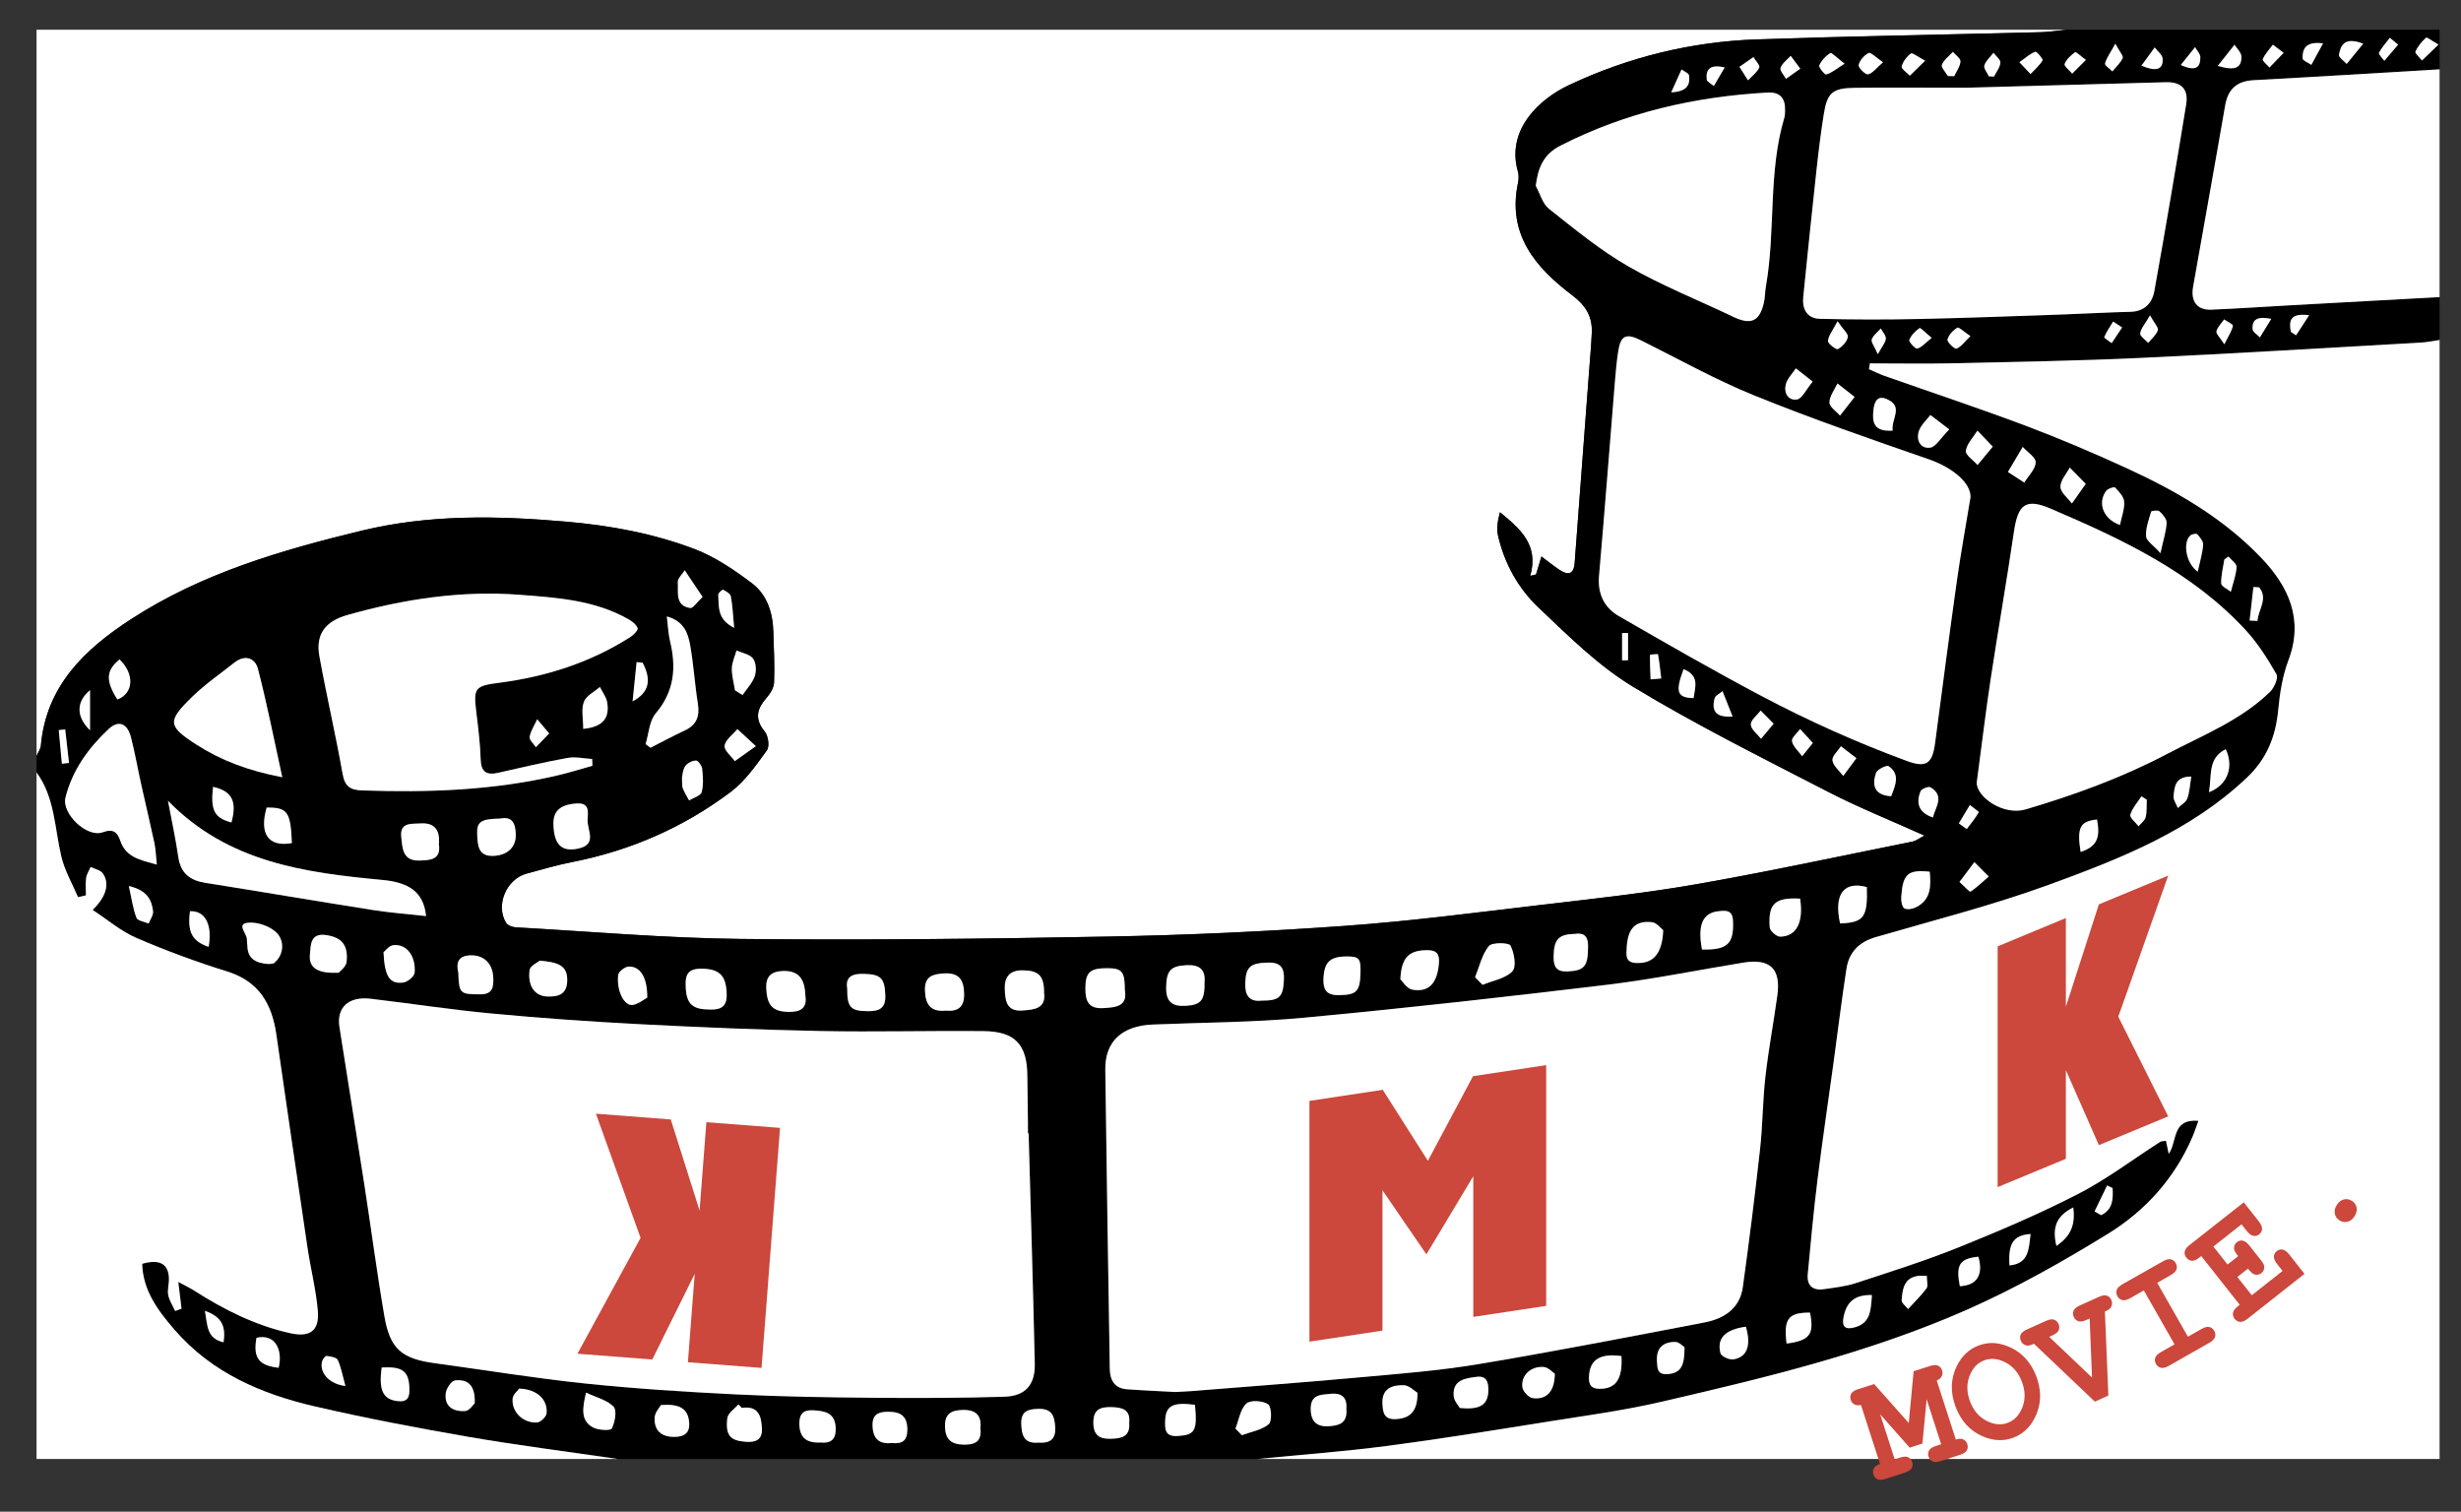 <?xml version="1.0" encoding="utf-8"?>
<!-- Generator: Adobe Illustrator 16.0.0, SVG Export Plug-In . SVG Version: 6.00 Build 0)  -->
<!DOCTYPE svg PUBLIC "-//W3C//DTD SVG 1.1//EN" "http://www.w3.org/Graphics/SVG/1.1/DTD/svg11.dtd">
<svg version="1.1" id="Calque_1" xmlns="http://www.w3.org/2000/svg" xmlns:xlink="http://www.w3.org/1999/xlink" x="0px" y="0px"
	 width="559.177px" height="343.483px" viewBox="0 0 559.177 343.483" enable-background="new 0 0 559.177 343.483"
	 xml:space="preserve">
<rect x="0" y="0" width="559.177" height="343.483" fill="#333333" stroke="none"/>
<g>
	<g>
		<path fill-rule="evenodd" clip-rule="evenodd" fill="#FFFFFF" d="M8.306,171.753c0-55,0-110,0-165c153.75,0,307.5,0,461.25,0
			c-1.971,0.193-3.938,0.511-5.911,0.562c-21.443,0.549-42.893,0.901-64.33,1.625c-14.987,0.506-29.381,4.035-42.938,10.447
			c-6.439,3.045-14.214,9.967-11.493,19.581c0.229,0.808,0.201,1.767,0.025,2.6c-2.477,11.727,4.002,19.234,12.387,25.568
			c3.042,2.299,4.544,4.846,4.382,8.484c-0.127,2.865-0.387,5.724-0.602,8.585c-1.097,14.559-2.203,29.116-3.292,43.675
			c-0.201,2.697-1.526,2.894-3.475,1.583c-1.369-0.921-2.656-1.962-4.073-3.019c-0.504,1.678-0.867,2.884-1.23,4.089
			c-0.438,0.105-0.875,0.21-1.313,0.315c2.02-7.087-2.33-10.718-6.875-14.467c-0.501,1.835-0.824,3.656-0.443,5.316
			c1.45,6.345,4.602,12.007,9.232,16.385c6.761,6.394,13.521,13.155,21.392,17.927c14.341,8.695,29.425,16.187,44.347,23.893
			c6.901,3.564,14.15,6.454,21.928,9.959c-1.33,0.681-1.982,1.213-2.713,1.36c-16.366,3.289-32.69,6.824-49.131,9.694
			c-11.778,2.056-23.7,3.337-35.585,4.735c-14.743,1.735-29.482,3.669-44.28,4.727c-17.787,1.271-35.628,2.09-53.458,2.425
			c-27.932,0.526-55.879,0.846-83.813,0.546c-17.062-0.184-34.11-1.682-51.162-2.645c-0.751-0.043-1.796-0.457-2.151-1.036
			c-2.431-3.964,0.049-9.895,4.617-11.151c3.483-0.958,6.965-1.968,10.504-2.664c13.187-2.596,25.23-7.864,35.921-15.91
			c3.276-2.467,5.774-6.074,8.226-9.452c0.645-0.888,0.309-3.302-0.486-4.267c-2.334-2.834-1.838-5.091,0.359-7.604
			c0.852-0.975,1.709-2.334,1.757-3.549c0.152-3.844-0.056-7.703-0.167-11.555c-0.125-4.311-1.434-8.396-4.841-10.969
			c-4.033-3.045-8.384-6.009-13.062-7.789c-9.328-3.548-19.075-5.348-29.132-6.224c-15.659-1.364-31.104-1.683-46.512,2.047
			c-18.358,4.445-36.39,9.714-52.402,20.118C19.255,147.53,10.5,155.817,9.288,169.4C9.216,170.208,8.646,170.969,8.306,171.753z"/>
		<path fill-rule="evenodd" clip-rule="evenodd" d="M8.306,171.753c0.339-0.784,0.91-1.546,0.982-2.354
			c1.212-13.583,9.967-21.87,20.476-28.699c16.012-10.404,34.044-15.673,52.402-20.118c15.408-3.73,30.853-3.411,46.512-2.047
			c10.058,0.876,19.805,2.676,29.132,6.224c4.677,1.78,9.029,4.743,13.062,7.789c3.407,2.573,4.716,6.658,4.841,10.969
			c0.111,3.852,0.319,7.711,0.167,11.555c-0.048,1.215-0.906,2.574-1.757,3.549c-2.197,2.514-2.693,4.771-0.359,7.604
			c0.794,0.965,1.13,3.379,0.486,4.267c-2.452,3.378-4.95,6.985-8.226,9.452c-10.691,8.046-22.734,13.314-35.921,15.91
			c-3.539,0.696-7.021,1.706-10.504,2.664c-4.568,1.257-7.048,7.188-4.617,11.151c0.355,0.579,1.4,0.993,2.151,1.036
			c17.052,0.963,34.1,2.461,51.162,2.645c27.934,0.3,55.88-0.02,83.813-0.546c17.83-0.335,35.671-1.153,53.458-2.425
			c14.798-1.058,29.537-2.991,44.28-4.727c11.885-1.398,23.807-2.68,35.585-4.735c16.44-2.87,32.765-6.405,49.131-9.694
			c0.73-0.147,1.383-0.68,2.713-1.36c-7.777-3.505-15.026-6.395-21.928-9.959c-14.922-7.706-30.006-15.197-44.347-23.893
			c-7.871-4.772-14.631-11.533-21.392-17.927c-4.631-4.378-7.782-10.04-9.232-16.385c-0.381-1.66-0.058-3.481,0.443-5.316
			c4.545,3.749,8.895,7.38,6.875,14.467c0.438-0.104,0.875-0.209,1.313-0.315c0.363-1.206,0.727-2.412,1.23-4.089
			c1.417,1.057,2.704,2.097,4.073,3.019c1.948,1.311,3.273,1.114,3.475-1.583c1.089-14.559,2.195-29.116,3.292-43.675
			c0.215-2.861,0.475-5.72,0.602-8.585c0.162-3.639-1.34-6.186-4.382-8.484c-8.385-6.334-14.863-13.842-12.387-25.568
			c0.176-0.833,0.203-1.792-0.025-2.6c-2.721-9.613,5.054-16.535,11.493-19.581c13.558-6.413,27.951-9.941,42.938-10.447
			c21.438-0.724,42.887-1.077,64.33-1.625c1.974-0.05,3.94-0.368,5.911-0.562c28.25,0,56.499,0,84.75,0c0,3,0,6,0,9
			c-14.068,0.831-28.134,1.712-42.205,2.462c-3.873,0.206-5.867,1.999-6.522,5.803c-2.368,13.741-4.874,27.458-7.28,41.191
			c-0.579,3.303,0.977,5.284,4.119,5.153c6.105-0.253,12.205-0.675,18.308-1.014c11.193-0.62,22.387-1.231,33.581-1.846
			c0,3.25,0,6.5,0,9.75c-1.36,0.197-2.714,0.497-4.081,0.574c-21.297,1.202-42.589,2.516-63.897,3.504
			c-14.203,0.658-28.426,0.895-42.642,1.215c-6.272,0.142-12.549,0.023-18.823,0.023c-0.068,0.441-0.137,0.882-0.206,1.323
			c1.17,0.506,2.314,1.084,3.515,1.507c10.695,3.774,21.469,7.343,32.082,11.334c7.777,2.925,15.438,6.201,22.992,9.667
			c11.266,5.169,21.989,11.367,30.602,20.42c6.114,6.428,9.651,13.869,6.119,23.204c-1.343,3.547-1.961,7.462-2.319,11.266
			c-0.571,6.065-2.585,11.118-7.141,15.432c-12.841,12.156-28.875,18.44-44.972,24.314c-12.852,4.689-26.187,8.063-39.344,11.895
			c-3.798,1.106-6.075,3.447-6.656,7.221c-1.1,7.146-1.973,14.325-2.953,21.488c-1.219,8.888-2.545,17.763-3.647,26.664
			c-0.874,7.059-1.521,14.145-2.188,21.227c-0.239,2.544,1.107,3.768,3.632,3.403c2.461-0.356,4.983-0.63,7.328-1.398
			c7.809-2.562,15.671-5.029,23.285-8.097c9.221-3.716,18.404-7.629,27.235-12.172c6.498-3.344,12.399-7.846,18.586-11.8
			c0.353-0.226,0.886-0.167,1.331-0.239c0.24,1.146,0.432,2.057,0.623,2.97c2.005-2.882,0.625-8.011,6.742-7.53
			c-0.461,1.257-0.854,2.504-1.368,3.699c-4.031,9.361-10.677,16.74-19.141,21.953c-10.345,6.37-21.024,12.4-32.124,17.295
			c-22.309,9.836-46.002,15.493-69.676,20.963c-8.244,1.905-16.672,3.041-25.041,4.373c-12.314,1.959-24.625,3.975-36.986,5.594
			c-9.75,1.276-19.576,1.992-29.367,2.958c-48.501,0-97,0-145.5,0c-11.317-1.658-22.672-3.092-33.94-5.037
			c-11.645-2.011-23.271-4.231-34.782-6.889c-12.174-2.811-23.462-7.634-31.908-17.405c-3.751-4.341-7.203-8.894-7.371-15.013
			c3.985-1.131,5.992,0.006,6.078,3.376c0.031,1.243-0.394,2.54-0.162,3.725c0.248,1.262,1.026,2.42,1.572,3.623
			c0.484-0.175,0.969-0.35,1.453-0.524c-0.224-1.844-0.448-3.687-0.738-6.076c1.434,0.779,2.619,1.334,3.712,2.032
			c6.758,4.316,13.845,7.867,21.739,9.617c4.428,0.98,6.643-0.529,6.256-5.073c-0.41-4.82-1.633-9.566-2.347-14.367
			c-2.401-16.138-4.757-32.281-7.08-48.431c-1-6.951-3.947-12.085-11.203-14.336c-6.977-2.163-13.867-4.709-20.573-7.601
			c-3.507-1.513-6.539-4.129-9.972-6.368c3.183-3.061,3.911-6.099,2.302-8.324c-0.542-0.75-1.812-0.974-2.749-1.438
			c-0.356,0.827-0.909,1.629-1.024,2.488c-0.175,1.299-0.045,2.639-0.045,3.96c-0.6,0.136-1.199,0.272-1.799,0.408
			c-1.294-3.065-3.035-6.024-3.789-9.218c-1.533-6.49-1.466-13.416-5.631-19.13C8.306,174.253,8.306,173.003,8.306,171.753z
			 M233.718,257.507c-0.051,0.001-0.102,0.001-0.152,0.002c0-0.749,0.008-1.498-0.001-2.247c-0.044-3.622-0.113-7.244-0.138-10.867
			c-0.049-7.024-2.783-10.024-9.902-10.098c-12.357-0.125-24.722,0.222-37.075-0.024c-13.717-0.272-27.434-0.843-41.136-1.554
			c-11.207-0.581-22.41-1.375-33.582-2.422c-9.188-0.86-18.324-2.271-27.493-3.356c-5.033-0.596-7.809,1.965-7.105,6.466
			c1.867,11.953,3.813,23.895,5.667,35.85c1.546,9.973,2.841,19.988,4.562,29.929c1.275,7.366,3.953,9.553,11.449,10.569
			c11.37,1.544,22.706,3.412,34.111,4.604c11.404,1.191,22.867,1.91,34.321,2.481c10.335,0.516,20.692,0.671,31.042,0.765
			c9.962,0.092,19.932,0.064,29.889-0.235c4.806-0.145,7.048-2.686,6.944-7.492C234.739,292.418,234.197,274.963,233.718,257.507z
			 M267.1,316.294c1.767-0.1,2.641-0.13,3.512-0.2c12.562-1.012,25.132-1.936,37.682-3.076c9.186-0.834,18.417-1.528,27.502-3.04
			c17.207-2.862,34.333-6.214,51.469-9.484c4.429-0.846,8.049-3.146,8.729-8.014c1.458-10.452,2.76-20.929,3.926-31.418
			c0.604-5.444,0.589-10.958,1.209-16.4c0.703-6.183,1.861-12.311,2.713-18.478c0.839-6.066-1.642-8.447-7.699-7.463
			c-10.347,1.682-20.639,3.793-31.034,5.043c-22.909,2.754-45.847,5.324-68.817,7.481c-11.417,1.072-22.934,1.071-34.405,1.551
			c-6.963,0.292-10.827,3.865-10.745,10.241c0.293,22.676,0.655,45.349,1.02,68.023c0.041,2.527,1.104,4.41,3.896,4.61
			C260.027,315.958,264.008,316.125,267.1,316.294z M447.729,112.97c0.103-3.11-3.827-6.645-9.497-8.612
			c-13.271-4.603-26.565-9.195-39.574-14.471c-8.852-3.589-17.252-8.299-25.825-12.563c-3.317-1.65-4.573-1.154-5.14,2.435
			c-0.369,2.338-0.574,4.705-0.768,7.066c-1.2,14.669-2.317,29.345-3.599,44.007c-0.358,4.098,1.153,7.223,4.509,9.159
			c10.753,6.202,21.518,12.401,32.49,18.199c10.637,5.62,21.629,10.551,32.928,14.711c4.496,1.655,5.813,0.599,6.439-4.145
			c1.617-12.243,3.212-24.489,4.932-36.719C445.474,125.999,446.576,119.996,447.729,112.97z M446.83,19.932
			c-9.729,0-17.592-0.072-25.453,0.025c-4.985,0.063-6.205,1.126-6.969,5.909c-0.67,4.185-1.193,8.397-1.653,12.612
			c-1.057,9.661-2.06,19.33-3.03,29.001c-0.276,2.743,0.866,4.889,3.763,4.962c7.48,0.189,14.973,0.201,22.455,0.043
			c10.948-0.231,21.893-0.659,32.838-1.031c5.104-0.174,10.204-0.483,15.308-0.603c3.207-0.076,4.93-2.015,5.416-4.721
			c2.533-14.104,4.922-28.235,7.225-42.379c0.574-3.527-1.108-5.164-4.637-5.068C476.384,19.106,460.676,19.548,446.83,19.932z
			 M449.139,177.85c0.031,3.335,6.117,7.546,11.143,6.057c11.072-3.283,21.861-7.193,32.109-12.591
			c8.086-4.257,16.713-7.607,23.396-14.118c0.953-0.929,1.928-3.173,1.461-3.99c-2.012-3.516-4.23-7.028-6.964-9.997
			c-12.208-13.254-28.142-20.697-44.315-27.624c-5.691-2.438-7.457-0.976-8.36,5.166c-1.65,11.221-3.608,22.396-5.311,33.609
			C451.215,161.5,450.363,168.672,449.139,177.85z M134.6,174.004c-0.016-0.516-0.031-1.031-0.047-1.547
			c-1.87-0.103-3.805-0.564-5.598-0.241c-5.269,0.95-10.487,2.183-15.711,3.368c-2.662,0.604-3.945-0.11-4.033-3.086
			c-0.107-3.611-0.567-7.218-1.003-10.812c-0.658-5.424-0.262-5.833,5.239-6.548c10.609-1.379,20.626-4.568,29.711-10.346
			c0.758-0.481,1.876-1.611,1.722-2.052c-0.297-0.849-1.292-1.587-2.162-2.08c-7.633-4.325-16.272-4.873-24.625-5.513
			c-13.253-1.016-26.355,0.968-39.182,4.6c-4.91,1.39-7.261,4.308-6.348,9.337c1.622,8.943,3.696,17.804,5.279,26.752
			c0.503,2.841,1.726,3.674,4.403,3.766c15.01,0.513,29.931,0.013,44.623-3.458C129.469,175.532,132.023,174.723,134.6,174.004z
			 M348.941,42.234c0.984,1.774,1.555,4.07,3.024,5.229c5.821,4.594,11.605,9.386,18.004,13.059
			c7.618,4.374,15.864,7.648,23.813,11.451c4.051,1.938,6.016,1.101,7.009-3.228c0.276-1.208,0.235-2.484,0.453-3.71
			c2.248-12.704,0.446-25.853,4.213-38.391c0.14-0.467,0.104-0.99,0.127-1.488c0.128-2.77-1.089-4.29-3.972-4.128
			c-16.475,0.926-32.249,4.506-47.05,12.062C350.765,35.031,349.483,37.958,348.941,42.234z M38.156,181.945
			c0.801,4.269,1.735,8.518,2.361,12.812c0.539,3.693,2.66,5.291,6.151,5.845c12.682,2.013,25.341,4.173,38.026,6.173
			c3.959,0.623,7.97,0.916,12.115,1.378c-0.561-5.565-3.996-7.653-9.917-8.211C69.294,198.283,51.835,195.981,38.156,181.945z
			 M64.141,176.609c-1.927-8.768-3.482-16.758-5.529-24.62c-0.646-2.483-2.956-3.336-5.367-1.427
			c-3.209,2.542-6.615,4.889-9.538,7.729c-5.737,5.576-5.649,6.669,0.939,10.906C50.198,172.766,56.313,175.105,64.141,176.609z
			 M35.634,196.461c-0.219-2.044-0.25-3.496-0.546-4.89c-0.934-4.381-1.987-8.736-2.957-13.109
			c-0.806-3.638-1.449-7.313-2.369-10.92c-0.826-3.24-2.866-3.976-5.1-1.874c-4.597,4.325-8.225,9.303-9.789,15.561
			c-0.908,3.631,4.88,9.218,8.491,7.875c2.386-0.887,3.333,0.06,3.946,1.884C28.602,194.821,31.814,195.396,35.634,196.461z
			 M146.684,169.083c0.373,0.273,0.745,0.546,1.117,0.819c2.6-1.318,5.17-2.7,7.808-3.936c2.683-1.257,3.416-3.228,2.958-6.083
			c-0.71-4.423-0.971-8.92-1.757-13.327c-0.482-2.704-1.428-5.429-5.3-6.495c0.282,2.255,0.336,3.975,0.731,5.612
			c1.446,5.995,1,11.411-3.254,16.421C147.517,163.827,147.413,166.72,146.684,169.083z M160.971,229.374
			c2.375,0.114,4.195-0.271,4.144-3.352c-0.069-4.193-1.482-5.805-5.435-5.917c-2.326-0.065-3.882,0.474-3.892,3.24
			C155.774,227.834,156.976,229.315,160.971,229.374z M273.696,223.104c0.224-2.775-1.136-3.93-4.021-3.798
			c-3.716,0.17-4.663,1.215-4.709,5.129c-0.037,3.074,1.299,4.274,4.322,4.115C272.864,228.362,273.757,227.396,273.696,223.104z
			 M255.583,224.98c0.003-4.278-0.635-4.992-4.086-4.987c-3.92,0.005-4.901,0.984-4.881,4.751c0.014,2.704,0.711,4.5,4.02,4.325
			C253.694,228.907,256.226,228.593,255.583,224.98z M182.986,226.208c-0.106-4.075-1.761-5.777-5.356-5.565
			c-2.352,0.139-3.626,1.213-3.53,3.781c0.155,4.107,1.465,5.487,5.306,5.502C182.074,229.936,183.431,228.906,182.986,226.208z
			 M237.234,225.616c0.024-3.935-1.234-5.131-4.959-5.137c-2.831-0.004-4.058,1.473-3.978,4.176
			c0.077,2.614,0.342,5.199,3.933,4.959C234.896,229.434,237.705,229.225,237.234,225.616z M125.746,187.34
			c0.143,4.632,1.889,6.313,5.727,5.455c4.229-0.946,2.002-4.107,2.036-6.378c0.024-1.654,0.689-4.06-2.49-3.854
			C127.306,182.805,125.651,184.26,125.746,187.34z M286.59,227.366c4.186,0.018,4.96-0.831,5.137-4.782
			c0.117-2.639-0.714-3.933-3.582-3.864c-4.043,0.098-5.057,0.928-5.201,4.606C282.836,226.116,283.805,227.67,286.59,227.366z
			 M318.185,222.516c0.459,0.421,1.471,2.15,2.735,2.362c3.793,0.634,5.641-1.493,6.024-5.943c0.173-2.02-0.39-3.032-2.567-3.035
			C320.258,215.894,318.402,217.408,318.185,222.516z M214.878,229.637c2.678,0.233,4.21-0.681,4.187-3.732
			c-0.023-3.203-1.102-4.939-4.594-4.724c-2.517,0.155-4.376,0.628-4.308,3.779C210.232,228.158,211.389,229.986,214.878,229.637z
			 M377.912,211.352c-0.521-0.387-1.501-1.711-2.603-1.822c-3.823-0.384-5.472,1.492-5.706,5.865
			c-0.089,1.662-0.34,3.299,2.155,3.416C375.552,218.991,377.683,216.858,377.912,211.352z M335.157,222.052
			c0.566,0.575,1.133,1.149,1.698,1.724c2.328-0.963,5.197-1.413,6.783-3.082c0.962-1.012,0.434-4.167-0.431-5.84
			c-0.362-0.701-4.207-0.771-4.928,0.119C336.714,216.907,336.139,219.643,335.157,222.052z M99.72,191.803
			c0.3-3.088-0.918-4.926-4.156-4.702c-1.959,0.135-4.746-0.331-4.397,3.005c0.26,2.488,0.23,5.549,4.117,5.428
			C97.759,195.457,100.26,195.387,99.72,191.803z M309.121,221.172c0.098-3.353-0.272-3.831-2.971-3.848
			c-3.917-0.025-5.24,1.223-5.435,4.932c-0.124,2.364,0.492,3.858,3.244,3.858C308.168,226.114,309,225.393,309.121,221.172z
			 M192.496,224.594c-0.013,4.36,0.775,5.127,4.688,5.164c2.485,0.023,4.081-0.564,3.978-3.549c-0.137-3.91-0.964-4.827-4.852-4.929
			C193.785,221.214,192.051,221.81,192.496,224.594z M76.943,221.032c0.227-0.291,1.683-1.313,1.809-2.48
			c0.424-3.919-1.238-5.6-4.678-6.09c-3.693-0.525-3.441,2.465-3.647,4.284C70.044,220.114,72.401,221.212,76.943,221.032z
			 M113.678,185.994c-4.471,0.088-5.408,0.72-5.253,3.712c0.125,2.396,0.214,4.946,3.764,4.77c3.103-0.155,5.061-1.975,5.008-4.8
			C117.151,187.223,116.474,185.417,113.678,185.994z M60.954,219.047c0.433-0.072,1.063,0.013,1.381-0.262
			c2.302-1.986,2.177-5.004,0.698-6.66c-1.43-1.602-4.472-2.686-6.651-2.467c-2.799,0.281-0.249,2.447-0.285,3.78
			c-0.013,0.491,0.097,0.986,0.108,1.479C56.278,217.996,58.291,218.835,60.954,219.047z M104.131,221.013
			c0.163,4.822,0.423,4.904,4.979,4.919c2.777,0.01,3.027-1.538,2.979-3.591c-0.076-3.29-1.991-5.271-4.982-5.274
			C104.055,217.064,103.601,218.803,104.131,221.013z M122.644,218.273c-0.438,0.384-2.194,1.172-2.319,2.166
			c-0.459,3.638,1.221,5.882,3.964,5.983c2.456,0.09,4.494-0.374,4.594-3.535C129,219.202,126.562,218.639,122.644,218.273z
			 M222.766,324.52c0.296-2.819-0.938-4.24-4.04-4.148c-2.49,0.074-4.026,0.782-4.009,3.616c0.019,2.946,1.296,4.237,4.285,4.267
			C221.609,328.28,223.105,327.531,222.766,324.52z M386.72,215.751c5.817,0.151,7.288-1.333,7.043-6.565
			c-0.118-2.544-1.753-2.302-3.381-2.125C386.869,207.442,385.661,210.233,386.72,215.751z M357.782,212.207
			c-3.694,0.063-4.738,1.306-4.78,5.207c-0.023,2.233,0.641,3.446,3.212,3.316c3.844-0.194,4.631-1.167,4.621-5.829
			C360.83,212.448,359.622,211.916,357.782,212.207z M168.546,319.903c-0.255-0.269-0.511-0.536-0.766-0.805
			c-0.877,1.037-2.385,1.998-2.518,3.123c-0.471,3.974,0.664,5.133,4.222,5.387c2.213,0.158,3.732-0.451,3.638-2.959
			C173.015,321.803,172.357,319.357,168.546,319.903z M256.571,323.28c0.308-2.956-1.49-3.479-3.952-3.552
			c-2.667-0.077-4.259,0.519-4.192,3.69c0.058,2.729,1.464,3.531,3.752,3.498C254.539,326.881,256.858,326.638,256.571,323.28z
			 M409.019,204.194c-5.717-0.324-7.312,1.129-6.913,6.529c0.059,0.793,1.564,2.122,2.38,2.107
			C408.203,212.764,409.826,209.593,409.019,204.194z M186.462,327.766c2.273,0.249,3.528-0.656,3.42-3.33
			c-0.14-3.464-2.515-3.837-5.109-3.99c-2.104-0.125-3.168,0.724-3.149,3.033C181.652,326.708,183.276,327.92,186.462,327.766z
			 M305.917,320.157c0.183-2.198-0.643-3.736-3.548-3.452c-2.259,0.222-4.572,0.108-4.557,3.431c0.013,2.835,1.357,4.102,4.09,3.931
			C304.124,323.926,306.199,323.498,305.917,320.157z M235.919,327.791c2.343,0.167,4.007-0.499,3.842-3.446
			c-0.139-2.493-0.661-4.286-3.792-4.227c-2.512,0.047-4.039,0.592-3.921,3.494C232.152,326.145,232.683,328.078,235.919,327.791z
			 M322.07,316.473c-0.682-0.402-1.897-1.703-3.139-1.729c-2.583-0.051-5.001,0.724-4.822,4.213
			c0.105,2.044,0.373,3.641,3.094,3.491C320.355,322.275,322.132,320.707,322.07,316.473z M87.136,216.367
			c0.256,5.581,1.433,7.276,4.488,6.886c0.984-0.126,2.533-1.408,2.592-2.248c0.271-3.863-1.859-6.547-4.833-6.249
			C88.404,214.854,87.536,216.061,87.136,216.367z M331.705,319.927c4.248,0.396,6.406-0.442,6.478-3.987
			c0.037-1.871-0.415-3.379-2.631-3.098c-2.602,0.33-5.546,0.672-5.255,4.356C330.389,318.368,331.45,319.461,331.705,319.927z
			 M150.173,319.256c-0.284,0.524-1.35,1.634-1.423,2.805c-0.193,3.06,1.634,4.502,4.625,4.431c1.975-0.047,3.357-0.793,3.225-3.11
			C156.409,320.018,154.396,318.935,150.173,319.256z M280.713,324.618c0.488,0.496,0.977,0.991,1.467,1.487
			c2.082-0.777,4.493-1.162,6.107-2.503c0.771-0.641,0.635-3.986-0.163-4.527c-1.214-0.824-4.047-1.001-4.948-0.145
			C281.797,320.241,281.48,322.667,280.713,324.618z M133.159,316.432c-0.89,3.702-1.19,6.381,1.542,7.895
			c1.202,0.667,4.045,0.799,4.311,0.264c0.716-1.443,1.212-4.095,0.403-4.954C137.974,318.107,135.506,317.545,133.159,316.432z
			 M424.176,201.565c-5.024-1.38-7.604,1.361-6.083,8.269C423.504,209.607,424.383,208.442,424.176,201.565z M202.648,327.883
			c2.199,0.225,3.491-0.363,3.514-2.973c0.027-3.136-1.511-4.137-4.339-4.13c-2.148,0.006-3.614,0.519-3.568,3.084
			C198.308,326.836,199.676,328.209,202.648,327.883z M147.061,226.692c0.052-4.657-1.635-7.184-4.236-7.062
			c-0.852,0.04-2.279,1.149-2.365,1.896c-0.419,3.626,1.404,7.168,3.341,6.813C145.126,228.097,146.312,227.09,147.061,226.692z
			 M368.42,308.125c-4.69-0.652-6.998,0.713-7.346,4.163c-0.181,1.785,0.028,3.261,2.355,3.278
			C367.147,315.596,368.718,313.352,368.42,308.125z M438.468,198.071c-4.992-0.518-6.121,0.48-6.48,5.774
			c-0.06,0.875,0.171,2.258,0.729,2.563c0.679,0.372,1.979,0.101,2.779-0.328C438.832,204.292,438.732,201.21,438.468,198.071z
			 M117.97,315.52c-0.31,0.442-1.406,1.306-1.493,2.262c-0.273,3.007,2.34,5.596,5.529,5.441c0.794-0.038,2.115-1.292,2.187-2.078
			C124.473,318.042,122.086,315.662,117.97,315.52z M271.517,319.2c-5.029-0.65-6.631,0.205-6.767,3.51
			c-0.082,1.973-0.108,3.773,2.834,3.58C271.5,326.033,272.08,325.184,271.517,319.2z M66.322,191.57
			c-0.285-7.142-0.998-8.12-5.732-8.073C58.869,189.442,60.943,192.525,66.322,191.57z M353.285,312.139
			c-0.516-0.334-1.463-1.433-2.498-1.525c-2.941-0.262-5.251,1.915-4.873,4.627c0.132,0.943,1.443,2.332,2.351,2.445
			C351.396,318.079,353.221,316.248,353.285,312.139z M86.726,310.731c-0.732,5.218,0.337,7.278,3.675,7.637
			c2.316,0.249,2.684-0.987,2.624-2.909C92.905,311.59,91.48,310.434,86.726,310.731z M132.515,165.614
			c4.462-0.421,6.063-2.469,5.441-6.05c-0.211-1.217-1.081-2.32-1.649-3.475c-1.264,1.108-3.12,1.996-3.641,3.383
			C132.03,161.166,132.515,163.281,132.515,165.614z M107.863,318.85c0.18-4.351-1.801-5.488-4.462-5.188
			c-0.832,0.094-1.971,1.786-2.112,2.859c-0.41,3.117,1.768,4.261,4.387,4.1C106.658,320.56,107.556,319.116,107.863,318.85z
			 M166.999,156.862c0.573,0.355,1.146,0.71,1.719,1.066c0.965-1.429,2.252-2.749,2.789-4.323c0.403-1.186,0.292-3.035-0.412-3.973
			c-0.743-0.99-2.46-1.248-3.752-1.826c-0.375,1.344-1.029,2.682-1.057,4.033C166.251,153.508,166.737,155.187,166.999,156.862z
			 M396.691,301.452c-4.72,0.659-6.656,2.619-5.767,6.039c0.183,0.701,1.999,1.53,2.919,1.387
			C396.982,308.387,397.945,305.731,396.691,301.452z M382.751,306.108c-0.395-0.241-1.235-1.184-2.085-1.19
			c-2.824-0.023-4.396,1.401-4.181,4.447c0.112,1.578,0.038,2.994,2.369,2.864C382.356,312.034,382.714,309.682,382.751,306.108z
			 M154.957,176.629c0.071,1.252-0.04,1.93,0.175,2.479c0.374,0.962,0.948,1.846,1.438,2.763c0.996-0.613,2.628-1.049,2.856-1.873
			c0.462-1.676,0.303-3.574,0.113-5.352c-0.074-0.692-0.936-1.848-1.41-1.833c-0.85,0.026-1.964,0.581-2.44,1.276
			C155.11,174.936,155.077,176.156,154.957,176.629z M442.905,97.569c-2.028-1.548-3.161-2.412-4.293-3.276
			c-0.896,1.198-2.154,2.276-2.605,3.624c-0.688,2.054,0.31,4.082,2.538,3.807C439.852,101.561,440.929,99.546,442.905,97.569z
			 M456.23,107.243c1.612,1.043,2.662,1.723,3.713,2.403c0.941-1.522,2.521-3.011,2.606-4.58c0.06-1.115-1.897-2.339-2.953-3.514
			C458.619,103.206,457.641,104.859,456.23,107.243z M425.331,294.268c-4.06-0.137-5.858,1.767-6.466,5.104
			c-0.368,2.023,0.332,2.802,2.435,2.262C425.098,300.655,425.073,297.654,425.331,294.268z M481.693,119.29
			c0.394-1.964,1.077-3.671,0.947-5.314c-0.091-1.143-1.195-2.295-2.082-3.217c-0.204-0.213-1.663,0.287-2.041,0.818
			C476.549,114.336,477.896,117.948,481.693,119.29z M437.801,289.893c-0.913,0-1.406-0.051-1.887,0.008
			c-3.317,0.403-3.638,3.027-3.832,5.526c-0.049,0.634,0.943,1.348,1.459,2.024c1.42-1.556,2.947-3.031,4.198-4.714
			C438.139,292.2,437.801,291.116,437.801,289.893z M490.892,125.686c0.685-3.155,1.317-5.015,1.396-6.899
			c0.036-0.865-0.887-1.914-1.629-2.605c-0.342-0.319-1.821-0.14-1.888,0.083c-0.552,1.833-1.261,3.751-1.153,5.599
			C487.677,122.881,489.214,123.813,490.892,125.686z M405.939,305.284c5.28-0.671,6.325-2.107,5.319-7.039
			C406.321,298.25,405.235,299.615,405.939,305.284z M452.786,101.486c-1.526-1.595-2.504-2.614-3.479-3.635
			c-0.944,1.515-2.401,2.955-2.637,4.573c-0.135,0.932,1.705,2.151,2.656,3.241C450.336,104.445,451.346,103.225,452.786,101.486z
			 M26.666,158.941c3.708-1.402,3.947-5.778,0.498-9.108C24.079,152.354,23.953,154.654,26.666,158.941z M171.745,169.539
			c-1.796-1.66-2.995-2.768-4.194-3.877c-1.039,1.245-2.673,2.384-2.919,3.768c-0.178,1.006,1.481,2.337,2.321,3.522
			C168.368,171.945,169.782,170.937,171.745,169.539z M48.402,178.786c-0.598,5.383,0.297,7.044,4.187,8.101
			C53.892,182.104,52.737,179.743,48.402,178.786z M473.912,109.945c-1.487-1.516-2.56-2.608-3.633-3.701
			c-0.769,1.468-2.164,2.954-2.119,4.396c0.039,1.28,1.679,2.511,2.611,3.763C471.635,113.179,472.498,111.954,473.912,109.945z
			 M29.266,201.323c0.646,2.885,0.942,5.148,1.737,7.222c0.263,0.687,1.813,0.88,2.774,1.3c0.358-0.936,1.104-1.918,1-2.799
			C34.473,204.49,33.446,202.286,29.266,201.323z M159.642,135.637c-1.552-2.314-2.807-4.186-4.062-6.058
			c-0.559,0.906-1.637,1.849-1.577,2.711c0.158,2.263-0.687,5.334,2.836,5.863C157.46,138.248,158.299,136.888,159.642,135.637z
			 M501.91,180.014c4.304-1.659,5.676-5.827,3.815-9.783C501.595,172.296,502.588,176.09,501.91,180.014z M445.219,200.401
			c1.217,1.093,2.319,2.33,2.502,2.207c1.48-1.002,2.789-2.26,4.151-3.439c-1.086-1.095-2.171-2.189-3.257-3.285
			C447.584,197.254,446.554,198.625,445.219,200.401z M63.313,310.785c0.965-3.874-0.652-7.823-5.033-6.808
			C57.454,308.495,58.79,310.301,63.313,310.785z M411.874,86.709c-1.666-1.312-2.745-2.163-3.826-3.014
			c-0.782,1.183-1.906,2.271-2.265,3.57c-0.535,1.938,0.464,3.829,2.533,3.499C409.469,90.582,410.33,88.563,411.874,86.709z
			 M47.402,215.143c0.92-5.066-0.829-8.265-4.235-8.094C42.549,211.731,43.598,213.852,47.402,215.143z M430.048,97.842
			c-0.407-2.614,2.619-5.464-1.364-7.169c-2.117-0.906-2.805,0.596-3.009,2.449C425.369,95.886,425.653,98.146,430.048,97.842z
			 M449.523,285.549c-4.288,0.437-5.159,1.819-4.223,6.704C449.205,292.05,450.684,289.704,449.523,285.549z M421.398,90.189
			c-1.705-1.338-2.802-2.198-3.899-3.058c-0.663,1.438-1.806,2.871-1.824,4.317c-0.013,0.986,1.547,1.992,2.403,2.989
			C419.016,93.239,419.952,92.041,421.398,90.189z M429.699,180.926c0.999-2.582,2.092-5.012-0.588-6.839
			c-0.443-0.302-2.593,0.75-2.859,1.544C425.36,178.296,425.717,180.67,429.699,180.926z M499.36,129.903
			c0.495-2.296,1.08-4.187,1.229-6.11c0.061-0.782-0.733-1.722-1.343-2.408c-0.193-0.217-1.22-0.031-1.574,0.291
			C495.914,123.268,496.665,128.005,499.36,129.903z M78.488,314.938c-0.651-2.359-0.969-4.248-1.745-5.924
			c-0.276-0.596-1.651-0.81-2.557-0.915c-0.297-0.035-0.898,0.775-1.017,1.28C72.583,311.856,74.684,314.447,78.488,314.938z
			 M472.745,193.584c3.636-1.204,4.558-3.134,3.724-7.374C472.622,186.604,471.863,188.033,472.745,193.584z M461.378,280.391
			c-3.925,0.27-5.116,2.153-4.794,7.141C460.995,287.124,460.974,283.817,461.378,280.391z M421.807,172.274
			c-1.49-1.147-2.504-1.928-3.517-2.709c-0.699,1.082-2.078,2.271-1.931,3.222c0.197,1.271,1.579,2.359,2.452,3.525
			C419.654,175.176,420.496,174.04,421.807,172.274z M471.073,274.357c-3.901,1.965-4.814,4.578-3.824,8.743
			C470.539,280.861,471.592,278.293,471.073,274.357z M439.177,185.748c0.638-2.462,2.729-4.878-0.54-6.861
			c-0.442-0.268-2.039,0.359-2.26,0.908C435.301,182.48,435.928,184.629,439.177,185.748z M146.001,150.559
			c-0.452-0.036-0.905-0.071-1.357-0.108c-0.28,2.747-0.562,5.493-0.912,8.926C147.61,157.303,148.025,154.405,146.001,150.559z
			 M403.006,164.434c-1.26-1.27-2.108-2.125-2.957-2.98c-0.806,1.062-2.272,2.145-2.238,3.18c0.035,1.101,1.492,2.155,2.328,3.229
			C400.962,166.878,401.784,165.894,403.006,164.434z M506.326,126.459c-0.305,0.22-0.61,0.439-0.916,0.659
			c-0.279,1.825-0.781,3.659-0.715,5.472c0.023,0.653,1.418,1.254,2.186,1.88c0.475-1.877,1.182-3.738,1.307-5.638
			C508.236,128.086,506.986,127.253,506.326,126.459z M166.814,142.666c-0.271-2.848-0.359-5.041-0.758-7.174
			c-0.114-0.61-1.081-1.138-1.764-1.501c-0.145-0.076-1.125,0.758-1.098,1.127C163.383,137.707,162.815,140.656,166.814,142.666z
			 M497.895,176.443c-3.811,0.019-3.783,2.459-4.027,4.421c-0.105,0.857,0.618,1.818,0.966,2.732
			c0.741-0.705,1.824-1.283,2.146-2.146C497.519,180.008,497.572,178.384,497.895,176.443z M20.458,165.945c0-2.844,0-5.689,0-9.132
			C17.313,159.433,17.233,162.799,20.458,165.945z M417.52,72.983c-1.125,2.168-2.087,3.301-2.175,4.497
			c-0.044,0.602,1.905,2.042,2.251,1.848c0.992-0.555,2.034-1.664,2.26-2.725C420.008,75.887,418.811,74.884,417.52,72.983z
			 M411.909,168.819c-1.165-1.276-2.033-2.226-2.901-3.175c-0.663,0.937-1.998,2.012-1.84,2.78c0.257,1.243,1.492,2.285,2.314,3.411
			C410.153,171.002,410.822,170.169,411.909,168.819z M503.912,14.967c3.903,1.177,5.446,0.492,5.365-2.148
			c-0.027-0.902-1.009-1.775-1.555-2.663C506.607,11.564,505.492,12.972,503.912,14.967z M536.965,9.925
			c-4.359-1.656-5.133,0.43-5.516,2.525c-0.104,0.568,1.127,1.379,1.746,2.078C534.339,13.132,535.482,11.735,536.965,9.925z
			 M46.562,297.853c0.599,3.333,0.352,6.265,4.241,7.148C51.255,301.759,50.749,299.292,46.562,297.853z M442.592,17.278
			c0.478,0.012,0.955,0.024,1.433,0.036c0.516-1.115,1.353-2.209,1.426-3.353c0.043-0.682-1.11-1.441-1.727-2.165
			c-0.874,0.961-2.058,1.802-2.495,2.932C441.002,15.314,442.095,16.411,442.592,17.278z M124.785,166.651
			c-1.206-1.429-1.963-2.327-2.721-3.224c-0.611,1.333-1.474,2.621-1.725,4.02c-0.121,0.672,0.912,1.552,1.423,2.337
			C122.638,168.875,123.516,167.967,124.785,166.651z M393.674,162.802c-0.764-1.918-1.527-3.837-2.291-5.755
			c-0.632,0.558-1.667,1.022-1.823,1.691C389.018,161.065,389.317,163.124,393.674,162.802z M487.78,181.709
			c-0.405-0.256-0.812-0.513-1.218-0.77c-0.888,1.383-2.076,2.678-2.521,4.191c-0.188,0.634,1.198,1.732,1.869,2.619
			c0.561-0.679,1.422-1.282,1.612-2.052C487.836,184.425,487.717,183.045,487.78,181.709z M458.838,14.135
			c1.262,1.341,1.895,2.015,2.528,2.688c0.951-1.016,2.049-1.946,2.743-3.114c0.156-0.263-1.329-2.058-1.654-1.949
			C461.335,12.137,460.395,13.045,458.838,14.135z M419.121,14.475c-1.736-1.328-2.943-2.605-3.246-2.419
			c-1.047,0.646-2.01,1.701-2.51,2.82c-0.18,0.402,1.241,2.141,1.594,2.043C416.121,16.599,417.13,15.717,419.121,14.475z
			 M382.539,152.038c-1.954,5.195-1.465,6.51,2.267,6.589C385.131,156.193,386.273,153.564,382.539,152.038z M427.852,14.144
			c-1.588-1.065-2.786-2.329-3.265-2.098c-1.011,0.487-2.037,1.669-2.274,2.739c-0.126,0.566,1.527,2.219,2.13,2.103
			C425.467,16.689,426.297,15.481,427.852,14.144z M486.57,14.916c3.178,1.348,4.953,1.052,4.82-1.561
			c-0.044-0.889-1.175-1.723-1.81-2.581C488.577,12.154,487.574,13.535,486.57,14.916z M437.419,13.789
			c-1.629-0.858-2.896-1.882-3.233-1.635c-0.947,0.692-1.811,1.834-2.091,2.953c-0.128,0.515,1.183,1.39,1.841,2.101
			C434.898,16.263,435.86,15.318,437.419,13.789z M527.834,9.853c-3.951-0.506-4.704,1.229-4.641,3.411
			c0.015,0.51,1.287,0.982,1.98,1.473C525.983,13.25,526.792,11.765,527.834,9.853z M480.641,9.925
			c-1.201,2.19-2.035,3.281-2.342,4.503c-0.109,0.432,1.068,1.186,1.658,1.793c0.815-0.994,1.83-1.896,2.349-3.025
			C482.514,12.743,481.632,11.788,480.641,9.925z M438.915,76.769c-1.368-1.123-2.548-2.368-2.763-2.22
			c-0.97,0.672-1.922,1.64-2.331,2.711c-0.152,0.4,1.391,2.065,1.811,1.944C436.659,78.907,437.484,77.905,438.915,76.769z
			 M447.705,76.371c-1.468-0.98-2.637-2.124-2.971-1.917c-0.977,0.604-1.986,1.658-2.24,2.713c-0.128,0.536,1.615,2.205,2.043,2.051
			C445.564,78.85,446.314,77.709,447.705,76.371z M488.512,71.66c-1.16,2.018-2.104,3.017-2.223,4.106
			c-0.069,0.642,1.168,1.426,1.817,2.146c0.769-0.946,1.817-1.796,2.191-2.878C490.496,74.458,489.523,73.478,488.512,71.66z
			 M511.148,140.997c0.595,0.031,1.189,0.062,1.783,0.093c0.153-2.543,2.498-5.03,0.391-7.631c-0.437-0.026-0.874-0.052-1.312-0.078
			C511.723,135.919,511.436,138.458,511.148,140.997z M395.229,15.186c0.897,1.414,1.422,2.242,1.946,3.069
			c0.891-0.95,2.037-1.782,2.555-2.904c0.225-0.486-0.847-1.57-1.328-2.382C397.446,13.637,396.491,14.304,395.229,15.186z
			 M518.88,12.007c-1.161-0.879-1.808-1.368-2.452-1.857c-0.802,1.086-1.769,2.1-2.297,3.305c-0.15,0.342,0.978,1.245,1.519,1.89
			C516.573,14.391,517.496,13.437,518.88,12.007z M375.039,154.373c0.808-0.068,1.615-0.137,2.424-0.206
			c-0.217-1.845-0.414-3.691-0.732-5.519c-0.011-0.062-1.827,0.082-1.828,0.146C374.871,150.653,374.965,152.513,375.039,154.373z
			 M554.063,10.132c-1.466-0.838-2.63-1.742-2.819-1.57c-0.98,0.889-1.902,1.97-2.422,3.168c-0.167,0.384,0.957,1.328,1.492,2.016
			C551.367,12.73,552.421,11.715,554.063,10.132z M451.892,17.343c0.393,0.018,0.784,0.037,1.177,0.055
			c0.521-1.05,1.368-2.074,1.45-3.157c0.054-0.703-1.008-1.491-1.569-2.241c-0.725,0.946-1.74,1.801-2.07,2.869
			C450.676,15.526,451.519,16.507,451.892,17.343z M473.951,13.606c-1.226-0.893-2.271-1.894-2.461-1.751
			c-0.96,0.715-1.968,1.624-2.379,2.69c-0.17,0.442,1.103,1.441,1.719,2.186C471.699,15.862,472.567,14.992,473.951,13.606z
			 M409.056,15.608c-1.028-1.376-1.606-2.15-2.184-2.922c-0.808,0.898-1.931,1.686-2.304,2.737
			c-0.215,0.609,0.775,1.646,1.224,2.491C406.744,17.242,407.695,16.569,409.056,15.608z M475.915,275.26
			c0.498,0.284,0.996,0.568,1.494,0.853c2.659-1.275,2.749-3.667,2.606-6.161c-0.416-0.196-0.832-0.393-1.249-0.588
			C477.816,271.329,476.865,273.294,475.915,275.26z M445.074,187.09c0.601,0.434,1.2,0.868,1.801,1.302
			c0.943-1.257,1.947-2.478,2.727-3.829c0.07-0.12-1.312-1.079-2.02-1.648C446.746,184.306,445.91,185.698,445.074,187.09z
			 M505.404,78.23c0.983-1.989,1.715-3.044,1.946-4.2c0.067-0.337-1.29-0.96-1.995-1.452c-0.615,0.891-1.502,1.714-1.741,2.697
			C503.479,75.835,504.4,76.652,505.404,78.23z M495.504,14.764c3.703,1.688,4.453,0.262,4.447-1.756
			c-0.002-0.768-0.774-1.533-1.195-2.299C497.748,11.964,496.742,13.22,495.504,14.764z M391.879,15.327
			c-3.525-0.837-4.33,0.619-4.076,2.735c0.066,0.549,1.049,0.988,1.609,1.478C390.234,18.135,391.057,16.73,391.879,15.327z
			 M379.723,20.99c3.835-0.199,4.289-1.898,4.055-3.851c-0.062-0.515-1.112-0.911-1.709-1.362
			C381.387,17.293,380.704,18.811,379.723,20.99z M482.181,74.405c-0.683-0.446-1.365-0.894-2.048-1.34
			c-0.703,1.166-1.493,2.294-2.018,3.536c-0.078,0.185,1.096,0.897,1.69,1.366C480.598,76.78,481.389,75.593,482.181,74.405z
			 M426.673,80.478c0.995-1.827,1.766-2.648,1.814-3.51c0.042-0.752-0.729-1.55-1.142-2.328c-0.719,0.813-1.714,1.526-2.056,2.476
			C425.08,77.698,425.87,78.641,426.673,80.478z M544.892,10.147c-0.624-0.518-1.249-1.034-1.874-1.551
			c-0.855,1.118-1.842,2.167-2.478,3.398c-0.164,0.316,0.777,1.203,1.211,1.828C542.799,12.597,543.845,11.372,544.892,10.147z
			 M369.918,143.826c-0.453,0.005-0.905,0.011-1.357,0.017c0,2.066,0,4.133,0,6.2c0.452-0.005,0.904-0.01,1.357-0.015
			C369.918,147.96,369.918,145.893,369.918,143.826z M516.069,72.453c-3.128-0.646-4.4,0.102-4.244,2.348
			c0.046,0.656,1.079,1.244,1.659,1.862C514.263,75.397,515.04,74.129,516.069,72.453z M14.061,173.542
			c0.54-0.063,1.079-0.126,1.618-0.189c-0.287-2.537-0.574-5.075-0.861-7.612c-0.491,0.049-0.982,0.099-1.473,0.147
			C13.584,168.438,13.823,170.991,14.061,173.542z M520.518,75.403c0.394,0.264,0.788,0.529,1.182,0.792
			c0.855-1.313,1.71-2.626,2.977-4.572C520.279,71.062,520.039,72.931,520.518,75.403z"/>
		<path fill-rule="evenodd" clip-rule="evenodd" fill="#FFFFFF" d="M285.807,331.503c9.791-0.966,19.617-1.682,29.367-2.958
			c12.361-1.619,24.672-3.635,36.986-5.594c8.369-1.332,16.797-2.468,25.041-4.373c23.674-5.47,47.367-11.127,69.676-20.963
			c11.1-4.895,21.779-10.925,32.124-17.295c8.464-5.213,15.109-12.592,19.141-21.953c0.515-1.195,0.907-2.442,1.368-3.699
			c-6.117-0.48-4.737,4.648-6.742,7.53c-0.191-0.913-0.383-1.824-0.623-2.97c-0.445,0.072-0.979,0.014-1.331,0.239
			c-6.187,3.954-12.088,8.456-18.586,11.8c-8.831,4.543-18.015,8.456-27.235,12.172c-7.614,3.067-15.477,5.535-23.285,8.097
			c-2.345,0.769-4.867,1.042-7.328,1.398c-2.524,0.364-3.871-0.859-3.632-3.403c0.666-7.082,1.313-14.168,2.188-21.227
			c1.103-8.901,2.429-17.776,3.647-26.664c0.98-7.163,1.854-14.343,2.953-21.488c0.581-3.773,2.858-6.114,6.656-7.221
			c13.157-3.831,26.492-7.205,39.344-11.895c16.097-5.874,32.131-12.158,44.972-24.314c4.556-4.313,6.569-9.366,7.141-15.432
			c0.358-3.804,0.977-7.719,2.319-11.266c3.532-9.334-0.005-16.776-6.119-23.204c-8.612-9.053-19.336-15.251-30.602-20.42
			c-7.554-3.467-15.215-6.742-22.992-9.667c-10.613-3.992-21.387-7.56-32.082-11.334c-1.2-0.423-2.345-1.001-3.515-1.507
			c0.069-0.441,0.138-0.882,0.206-1.323c6.274,0,12.551,0.118,18.823-0.023c14.216-0.32,28.438-0.557,42.642-1.215
			c21.309-0.988,42.601-2.302,63.897-3.504c1.367-0.077,2.721-0.377,4.081-0.574c0,84.689,0,169.378,0,254.25
			C464.807,331.503,375.306,331.503,285.807,331.503z"/>
		<path fill-rule="evenodd" clip-rule="evenodd" fill="#FFFFFF" d="M8.306,175.503c4.165,5.714,4.098,12.64,5.631,19.13
			c0.754,3.193,2.494,6.152,3.789,9.218c0.6-0.136,1.199-0.272,1.799-0.408c0-1.321-0.129-2.661,0.045-3.96
			c0.116-0.859,0.668-1.661,1.024-2.488c0.937,0.464,2.207,0.688,2.749,1.438c1.609,2.226,0.881,5.264-2.302,8.324
			c3.434,2.239,6.465,4.855,9.972,6.368c6.707,2.892,13.596,5.438,20.573,7.601c7.256,2.251,10.203,7.385,11.203,14.336
			c2.323,16.149,4.679,32.293,7.08,48.431c0.714,4.801,1.938,9.547,2.347,14.367c0.386,4.544-1.828,6.054-6.256,5.073
			c-7.894-1.75-14.981-5.301-21.739-9.617c-1.093-0.698-2.278-1.253-3.712-2.032c0.29,2.39,0.514,4.232,0.738,6.076
			c-0.484,0.175-0.969,0.35-1.453,0.524c-0.546-1.203-1.325-2.361-1.572-3.623c-0.232-1.185,0.193-2.481,0.162-3.725
			c-0.086-3.37-2.093-4.507-6.078-3.376c0.168,6.119,3.619,10.672,7.371,15.013c8.445,9.771,19.734,14.595,31.908,17.405
			c11.512,2.657,23.137,4.878,34.782,6.889c11.268,1.945,22.623,3.379,33.94,5.037c-43.943,0-87.885,0-132,0
			C8.306,279.503,8.306,227.503,8.306,175.503z"/>
		<path fill-rule="evenodd" clip-rule="evenodd" fill="#FFFFFF" d="M554.307,67.503c-11.194,0.614-22.388,1.226-33.581,1.846
			c-6.103,0.338-12.202,0.761-18.308,1.014c-3.143,0.13-4.698-1.851-4.119-5.153c2.406-13.733,4.912-27.45,7.28-41.191
			c0.655-3.804,2.649-5.597,6.522-5.803c14.071-0.75,28.137-1.631,42.205-2.462C554.307,33.003,554.307,50.253,554.307,67.503z"/>
		<path fill-rule="evenodd" clip-rule="evenodd" fill="#FFFFFF" d="M233.718,257.507c0.479,17.456,1.021,34.911,1.399,52.369
			c0.104,4.807-2.138,7.348-6.944,7.492c-9.957,0.3-19.927,0.327-29.889,0.235c-10.35-0.094-20.707-0.249-31.042-0.765
			c-11.455-0.571-22.917-1.29-34.321-2.481c-11.406-1.191-22.741-3.06-34.111-4.604c-7.496-1.017-10.174-3.203-11.449-10.569
			c-1.721-9.94-3.016-19.956-4.562-29.929c-1.854-11.955-3.799-23.896-5.667-35.85c-0.704-4.501,2.072-7.062,7.105-6.466
			c9.169,1.085,18.305,2.496,27.493,3.356c11.172,1.047,22.375,1.841,33.582,2.422c13.702,0.711,27.419,1.281,41.136,1.554
			c12.353,0.246,24.717-0.101,37.075,0.024c7.12,0.073,9.853,3.073,9.902,10.098c0.025,3.623,0.094,7.245,0.138,10.867
			c0.009,0.749,0.001,1.498,0.001,2.247C233.616,257.508,233.667,257.508,233.718,257.507z"/>
		<path fill-rule="evenodd" clip-rule="evenodd" fill="#FFFFFF" d="M267.1,316.294c-3.092-0.17-7.072-0.336-11.045-0.623
			c-2.792-0.2-3.855-2.083-3.896-4.61c-0.365-22.675-0.727-45.348-1.02-68.023c-0.083-6.376,3.782-9.949,10.745-10.241
			c11.472-0.479,22.988-0.479,34.405-1.551c22.971-2.157,45.908-4.728,68.817-7.481c10.396-1.25,20.688-3.361,31.034-5.043
			c6.058-0.984,8.538,1.396,7.699,7.463c-0.852,6.167-2.01,12.295-2.713,18.478c-0.62,5.442-0.604,10.956-1.209,16.4
			c-1.166,10.489-2.468,20.966-3.926,31.418c-0.68,4.868-4.3,7.168-8.729,8.014c-17.136,3.271-34.262,6.622-51.469,9.484
			c-9.085,1.512-18.316,2.206-27.502,3.04c-12.55,1.141-25.12,2.064-37.682,3.076C269.74,316.165,268.866,316.195,267.1,316.294z"/>
		<path fill-rule="evenodd" clip-rule="evenodd" fill="#FFFFFF" d="M447.729,112.97c-1.153,7.025-2.256,13.028-3.104,19.067
			c-1.72,12.229-3.314,24.476-4.932,36.719c-0.627,4.743-1.943,5.8-6.439,4.145c-11.299-4.16-22.291-9.091-32.928-14.711
			c-10.973-5.798-21.737-11.997-32.49-18.199c-3.355-1.936-4.867-5.062-4.509-9.159c1.281-14.662,2.398-29.338,3.599-44.007
			c0.193-2.361,0.398-4.729,0.768-7.066c0.566-3.589,1.822-4.085,5.14-2.435c8.573,4.265,16.974,8.975,25.825,12.563
			c13.009,5.275,26.304,9.868,39.574,14.471C443.902,106.326,447.832,109.86,447.729,112.97z"/>
		<path fill-rule="evenodd" clip-rule="evenodd" fill="#FFFFFF" d="M446.83,19.932c13.846-0.384,29.554-0.826,45.262-1.25
			c3.528-0.095,5.211,1.542,4.637,5.068c-2.303,14.145-4.691,28.275-7.225,42.379c-0.486,2.706-2.209,4.646-5.416,4.721
			c-5.104,0.12-10.204,0.429-15.308,0.603c-10.945,0.373-21.89,0.8-32.838,1.031c-7.482,0.158-14.975,0.146-22.455-0.043
			c-2.896-0.073-4.039-2.219-3.763-4.962c0.971-9.671,1.974-19.34,3.03-29.001c0.46-4.215,0.983-8.427,1.653-12.612
			c0.764-4.783,1.983-5.847,6.969-5.909C429.238,19.86,437.101,19.932,446.83,19.932z"/>
		<path fill-rule="evenodd" clip-rule="evenodd" fill="#FFFFFF" d="M449.139,177.85c1.225-9.178,2.076-16.351,3.159-23.488
			c1.702-11.214,3.66-22.389,5.311-33.609c0.903-6.142,2.669-7.604,8.36-5.166c16.174,6.927,32.107,14.37,44.315,27.624
			c2.733,2.968,4.952,6.48,6.964,9.997c0.467,0.817-0.508,3.062-1.461,3.99c-6.684,6.511-15.311,9.861-23.396,14.118
			c-10.248,5.397-21.037,9.308-32.109,12.591C455.256,185.396,449.17,181.185,449.139,177.85z"/>
		<path fill-rule="evenodd" clip-rule="evenodd" fill="#FFFFFF" d="M134.6,174.004c-2.576,0.719-5.131,1.527-7.731,2.141
			c-14.692,3.471-29.613,3.971-44.623,3.458c-2.678-0.092-3.9-0.925-4.403-3.766c-1.583-8.949-3.658-17.81-5.279-26.752
			c-0.913-5.029,1.438-7.947,6.348-9.337c12.827-3.631,25.929-5.616,39.182-4.6c8.353,0.64,16.992,1.188,24.625,5.513
			c0.87,0.493,1.865,1.231,2.162,2.08c0.154,0.44-0.964,1.57-1.722,2.052c-9.085,5.777-19.102,8.967-29.711,10.346
			c-5.501,0.715-5.897,1.124-5.239,6.548c0.436,3.593,0.896,7.2,1.003,10.812c0.088,2.976,1.372,3.69,4.033,3.086
			c5.224-1.186,10.443-2.418,15.711-3.368c1.793-0.323,3.728,0.139,5.598,0.241C134.568,172.973,134.584,173.489,134.6,174.004z"/>
		<path fill-rule="evenodd" clip-rule="evenodd" fill="#FFFFFF" d="M348.941,42.234c0.542-4.276,1.823-7.203,5.622-9.144
			c14.801-7.556,30.575-11.136,47.05-12.062c2.883-0.162,4.1,1.359,3.972,4.128c-0.022,0.498,0.013,1.021-0.127,1.488
			c-3.767,12.538-1.965,25.687-4.213,38.391c-0.218,1.226-0.177,2.502-0.453,3.71c-0.993,4.329-2.958,5.165-7.009,3.228
			c-7.949-3.803-16.195-7.077-23.813-11.451c-6.398-3.673-12.183-8.465-18.004-13.059C350.496,46.304,349.926,44.008,348.941,42.234
			z"/>
		<path fill-rule="evenodd" clip-rule="evenodd" fill="#FFFFFF" d="M38.156,181.945c13.679,14.036,31.138,16.338,48.736,17.996
			c5.921,0.558,9.356,2.646,9.917,8.211c-4.145-0.462-8.156-0.755-12.115-1.378c-12.685-2-25.344-4.16-38.026-6.173
			c-3.491-0.554-5.612-2.151-6.151-5.845C39.891,190.462,38.957,186.213,38.156,181.945z"/>
		<path fill-rule="evenodd" clip-rule="evenodd" fill="#FFFFFF" d="M64.141,176.609c-7.828-1.504-13.943-3.843-19.494-7.411
			c-6.589-4.237-6.677-5.33-0.939-10.906c2.923-2.841,6.329-5.187,9.538-7.729c2.411-1.909,4.72-1.057,5.367,1.427
			C60.659,159.851,62.214,167.841,64.141,176.609z"/>
		<path fill-rule="evenodd" clip-rule="evenodd" fill="#FFFFFF" d="M35.634,196.461c-3.82-1.065-7.033-1.641-8.323-5.474
			c-0.614-1.824-1.56-2.771-3.946-1.884c-3.611,1.343-9.399-4.244-8.491-7.875c1.564-6.258,5.192-11.235,9.789-15.561
			c2.234-2.102,4.273-1.366,5.1,1.874c0.919,3.607,1.563,7.283,2.369,10.92c0.969,4.373,2.023,8.729,2.957,13.109
			C35.385,192.965,35.416,194.417,35.634,196.461z"/>
		<path fill-rule="evenodd" clip-rule="evenodd" fill="#FFFFFF" d="M146.684,169.083c0.729-2.362,0.833-5.255,2.304-6.988
			c4.254-5.01,4.7-10.426,3.254-16.421c-0.395-1.637-0.449-3.356-0.731-5.612c3.872,1.066,4.817,3.792,5.3,6.495
			c0.786,4.406,1.047,8.904,1.757,13.327c0.458,2.854-0.275,4.826-2.958,6.083c-2.638,1.236-5.208,2.618-7.808,3.936
			C147.429,169.628,147.057,169.356,146.684,169.083z"/>
		<path fill-rule="evenodd" clip-rule="evenodd" fill="#FFFFFF" d="M160.972,229.375c-3.996-0.06-5.198-1.54-5.183-6.029
			c0.01-2.767,1.566-3.306,3.892-3.24c3.952,0.112,5.365,1.724,5.435,5.917C165.167,229.103,163.346,229.488,160.972,229.375z"/>
		<path fill-rule="evenodd" clip-rule="evenodd" fill="#FFFFFF" d="M273.696,223.104c0.061,4.292-0.832,5.258-4.407,5.446
			c-3.023,0.159-4.359-1.041-4.322-4.115c0.046-3.914,0.993-4.959,4.709-5.129C272.561,219.174,273.92,220.329,273.696,223.104z"/>
		<path fill-rule="evenodd" clip-rule="evenodd" fill="#FFFFFF" d="M255.583,224.98c0.643,3.613-1.889,3.927-4.948,4.089
			c-3.309,0.175-4.006-1.621-4.02-4.325c-0.02-3.767,0.961-4.746,4.881-4.751C254.948,219.988,255.586,220.702,255.583,224.98z"/>
		<path fill-rule="evenodd" clip-rule="evenodd" fill="#FFFFFF" d="M182.986,226.208c0.444,2.697-0.913,3.728-3.581,3.718
			c-3.841-0.015-5.151-1.395-5.306-5.502c-0.096-2.568,1.178-3.643,3.53-3.781C181.225,220.431,182.88,222.133,182.986,226.208z"/>
		<path fill-rule="evenodd" clip-rule="evenodd" fill="#FFFFFF" d="M237.234,225.616c0.471,3.609-2.339,3.818-5.003,3.998
			c-3.591,0.24-3.856-2.345-3.933-4.959c-0.08-2.703,1.146-4.18,3.978-4.176C236,220.485,237.259,221.681,237.234,225.616z"/>
		<path fill-rule="evenodd" clip-rule="evenodd" fill="#FFFFFF" d="M125.746,187.34c-0.095-3.08,1.56-4.535,5.272-4.776
			c3.179-0.206,2.514,2.199,2.49,3.854c-0.034,2.271,2.194,5.432-2.036,6.378C127.635,193.653,125.889,191.972,125.746,187.34z"/>
		<path fill-rule="evenodd" clip-rule="evenodd" fill="#FFFFFF" d="M286.59,227.366c-2.785,0.305-3.754-1.25-3.646-4.04
			c0.145-3.679,1.158-4.509,5.201-4.606c2.868-0.068,3.699,1.226,3.582,3.864C291.55,226.535,290.775,227.383,286.59,227.366z"/>
		<path fill-rule="evenodd" clip-rule="evenodd" fill="#FFFFFF" d="M318.185,222.516c0.218-5.108,2.073-6.622,6.192-6.616
			c2.178,0.003,2.74,1.016,2.567,3.035c-0.384,4.45-2.231,6.577-6.024,5.943C319.655,224.667,318.644,222.937,318.185,222.516z"/>
		<path fill-rule="evenodd" clip-rule="evenodd" fill="#FFFFFF" d="M214.878,229.637c-3.489,0.349-4.646-1.479-4.715-4.677
			c-0.068-3.151,1.792-3.624,4.308-3.779c3.492-0.216,4.571,1.521,4.594,4.724C219.088,228.957,217.556,229.871,214.878,229.637z"/>
		<path fill-rule="evenodd" clip-rule="evenodd" fill="#FFFFFF" d="M377.912,211.352c-0.229,5.506-2.36,7.639-6.153,7.459
			c-2.495-0.117-2.244-1.754-2.155-3.416c0.234-4.373,1.883-6.249,5.706-5.865C376.411,209.641,377.391,210.965,377.912,211.352z"/>
		<path fill-rule="evenodd" clip-rule="evenodd" fill="#FFFFFF" d="M335.157,222.052c0.981-2.409,1.557-5.146,3.123-7.079
			c0.721-0.891,4.565-0.82,4.928-0.119c0.864,1.673,1.393,4.828,0.431,5.84c-1.586,1.669-4.455,2.119-6.783,3.082
			C336.29,223.202,335.724,222.627,335.157,222.052z"/>
		<path fill-rule="evenodd" clip-rule="evenodd" fill="#FFFFFF" d="M99.72,191.803c0.54,3.584-1.961,3.653-4.437,3.73
			c-3.886,0.121-3.856-2.939-4.117-5.428c-0.349-3.336,2.438-2.87,4.397-3.005C98.801,186.877,100.02,188.715,99.72,191.803z"/>
		<path fill-rule="evenodd" clip-rule="evenodd" fill="#FFFFFF" d="M309.121,221.172c-0.121,4.221-0.953,4.941-5.161,4.942
			c-2.752,0-3.368-1.494-3.244-3.858c0.194-3.709,1.518-4.957,5.435-4.932C308.849,217.341,309.219,217.82,309.121,221.172z"/>
		<path fill-rule="evenodd" clip-rule="evenodd" fill="#FFFFFF" d="M192.496,224.594c-0.445-2.784,1.289-3.38,3.813-3.313
			c3.888,0.102,4.715,1.019,4.852,4.929c0.104,2.984-1.492,3.572-3.978,3.549C193.271,229.721,192.483,228.955,192.496,224.594z"/>
		<path fill-rule="evenodd" clip-rule="evenodd" fill="#FFFFFF" d="M76.943,221.032c-4.542,0.181-6.899-0.918-6.517-4.286
			c0.206-1.819-0.046-4.81,3.647-4.284c3.44,0.49,5.103,2.171,4.678,6.09C78.626,219.718,77.17,220.741,76.943,221.032z"/>
		<path fill-rule="evenodd" clip-rule="evenodd" fill="#FFFFFF" d="M113.678,185.994c2.796-0.576,3.473,1.229,3.52,3.682
			c0.053,2.825-1.905,4.645-5.008,4.8c-3.55,0.177-3.64-2.373-3.764-4.77C108.27,186.713,109.207,186.082,113.678,185.994z"/>
		<path fill-rule="evenodd" clip-rule="evenodd" fill="#FFFFFF" d="M60.954,219.047c-2.663-0.212-4.676-1.052-4.75-4.129
			c-0.012-0.493-0.121-0.988-0.108-1.479c0.037-1.333-2.514-3.499,0.285-3.78c2.18-0.219,5.222,0.865,6.651,2.467
			c1.479,1.656,1.604,4.674-0.698,6.66C62.016,219.06,61.387,218.975,60.954,219.047z"/>
		<path fill-rule="evenodd" clip-rule="evenodd" fill="#FFFFFF" d="M104.131,221.013c-0.531-2.21-0.076-3.949,2.976-3.946
			c2.991,0.003,4.906,1.984,4.982,5.274c0.047,2.053-0.203,3.601-2.979,3.591C104.555,225.917,104.294,225.835,104.131,221.013z"/>
		<path fill-rule="evenodd" clip-rule="evenodd" fill="#FFFFFF" d="M122.644,218.273c3.917,0.366,6.356,0.929,6.239,4.614
			c-0.101,3.161-2.139,3.625-4.594,3.535c-2.743-0.102-4.423-2.346-3.964-5.983C120.45,219.445,122.206,218.657,122.644,218.273z"/>
		<path fill-rule="evenodd" clip-rule="evenodd" fill="#FFFFFF" d="M222.766,324.52c0.339,3.011-1.157,3.76-3.764,3.734
			c-2.989-0.029-4.266-1.32-4.285-4.267c-0.018-2.834,1.519-3.542,4.009-3.616C221.827,320.28,223.062,321.701,222.766,324.52z"/>
		<path fill-rule="evenodd" clip-rule="evenodd" fill="#FFFFFF" d="M386.72,215.751c-1.059-5.519,0.149-8.31,3.662-8.69
			c1.628-0.177,3.263-0.419,3.381,2.125C394.008,214.418,392.537,215.903,386.72,215.751z"/>
		<path fill-rule="evenodd" clip-rule="evenodd" fill="#FFFFFF" d="M357.782,212.207c1.84-0.291,3.048,0.241,3.053,2.694
			c0.01,4.662-0.777,5.635-4.621,5.829c-2.571,0.13-3.235-1.083-3.212-3.316C353.044,213.512,354.088,212.27,357.782,212.207z"/>
		<path fill-rule="evenodd" clip-rule="evenodd" fill="#FFFFFF" d="M168.546,319.903c3.812-0.546,4.469,1.9,4.576,4.746
			c0.094,2.508-1.425,3.117-3.638,2.959c-3.558-0.254-4.692-1.413-4.222-5.387c0.133-1.125,1.641-2.086,2.518-3.123
			C168.035,319.367,168.291,319.634,168.546,319.903z"/>
		<path fill-rule="evenodd" clip-rule="evenodd" fill="#FFFFFF" d="M256.571,323.28c0.288,3.358-2.032,3.602-4.392,3.637
			c-2.288,0.033-3.694-0.77-3.752-3.498c-0.066-3.172,1.526-3.768,4.192-3.69C255.081,319.8,256.879,320.324,256.571,323.28z"/>
		<path fill-rule="evenodd" clip-rule="evenodd" fill="#FFFFFF" d="M409.019,204.194c0.808,5.399-0.815,8.57-4.533,8.637
			c-0.815,0.015-2.321-1.314-2.38-2.107C401.707,205.323,403.302,203.87,409.019,204.194z"/>
		<path fill-rule="evenodd" clip-rule="evenodd" fill="#FFFFFF" d="M186.462,327.766c-3.186,0.154-4.811-1.058-4.838-4.287
			c-0.019-2.31,1.045-3.158,3.149-3.033c2.594,0.153,4.97,0.526,5.109,3.99C189.99,327.11,188.736,328.015,186.462,327.766z"/>
		<path fill-rule="evenodd" clip-rule="evenodd" fill="#FFFFFF" d="M305.917,320.157c0.282,3.341-1.793,3.77-4.015,3.909
			c-2.732,0.171-4.077-1.096-4.09-3.931c-0.016-3.322,2.298-3.209,4.557-3.431C305.274,316.42,306.1,317.958,305.917,320.157z"/>
		<path fill-rule="evenodd" clip-rule="evenodd" fill="#FFFFFF" d="M235.919,327.791c-3.237,0.287-3.768-1.646-3.871-4.179
			c-0.118-2.902,1.409-3.447,3.921-3.494c3.131-0.06,3.653,1.733,3.792,4.227C239.927,327.292,238.263,327.958,235.919,327.791z"/>
		<path fill-rule="evenodd" clip-rule="evenodd" fill="#FFFFFF" d="M322.07,316.473c0.062,4.233-1.715,5.802-4.867,5.976
			c-2.721,0.149-2.988-1.447-3.094-3.491c-0.179-3.489,2.239-4.264,4.822-4.213C320.173,314.77,321.389,316.071,322.07,316.473z"/>
		<path fill-rule="evenodd" clip-rule="evenodd" fill="#FFFFFF" d="M87.136,216.367c0.4-0.306,1.269-1.513,2.248-1.611
			c2.973-0.298,5.103,2.386,4.833,6.249c-0.059,0.84-1.608,2.122-2.592,2.248C88.569,223.643,87.392,221.948,87.136,216.367z"/>
		<path fill-rule="evenodd" clip-rule="evenodd" fill="#FFFFFF" d="M331.705,319.927c-0.255-0.466-1.316-1.56-1.408-2.729
			c-0.291-3.685,2.653-4.026,5.255-4.356c2.216-0.281,2.668,1.227,2.631,3.098C338.111,319.485,335.953,320.324,331.705,319.927z"/>
		<path fill-rule="evenodd" clip-rule="evenodd" fill="#FFFFFF" d="M150.173,319.256c4.223-0.321,6.236,0.762,6.427,4.125
			c0.132,2.317-1.25,3.063-3.225,3.11c-2.991,0.071-4.818-1.371-4.625-4.431C148.823,320.89,149.889,319.781,150.173,319.256z"/>
		<path fill-rule="evenodd" clip-rule="evenodd" fill="#FFFFFF" d="M280.713,324.618c0.768-1.951,1.084-4.377,2.463-5.688
			c0.901-0.856,3.734-0.68,4.948,0.145c0.798,0.541,0.935,3.887,0.163,4.527c-1.614,1.341-4.025,1.726-6.107,2.503
			C281.689,325.609,281.201,325.114,280.713,324.618z"/>
		<path fill-rule="evenodd" clip-rule="evenodd" fill="#FFFFFF" d="M133.159,316.432c2.347,1.113,4.815,1.675,6.256,3.204
			c0.81,0.859,0.313,3.511-0.403,4.954c-0.266,0.535-3.108,0.403-4.311-0.264C131.969,322.813,132.269,320.134,133.159,316.432z"/>
		<path fill-rule="evenodd" clip-rule="evenodd" fill="#FFFFFF" d="M424.176,201.565c0.207,6.877-0.672,8.042-6.083,8.269
			C416.572,202.926,419.151,200.185,424.176,201.565z"/>
		<path fill-rule="evenodd" clip-rule="evenodd" fill="#FFFFFF" d="M202.648,327.883c-2.973,0.326-4.341-1.047-4.394-4.019
			c-0.046-2.565,1.42-3.078,3.568-3.084c2.828-0.007,4.366,0.994,4.339,4.13C206.14,327.52,204.848,328.108,202.648,327.883z"/>
		<path fill-rule="evenodd" clip-rule="evenodd" fill="#FFFFFF" d="M147.061,226.692c-0.749,0.398-1.935,1.405-3.26,1.647
			c-1.937,0.354-3.76-3.188-3.341-6.813c0.086-0.746,1.513-1.855,2.365-1.896C145.425,219.508,147.112,222.035,147.061,226.692z"/>
		<path fill-rule="evenodd" clip-rule="evenodd" fill="#FFFFFF" d="M368.42,308.125c0.298,5.227-1.272,7.471-4.99,7.441
			c-2.327-0.018-2.536-1.493-2.355-3.278C361.422,308.838,363.729,307.473,368.42,308.125z"/>
		<path fill-rule="evenodd" clip-rule="evenodd" fill="#FFFFFF" d="M438.468,198.071c0.265,3.14,0.364,6.221-2.972,8.009
			c-0.8,0.429-2.101,0.7-2.779,0.328c-0.559-0.305-0.789-1.688-0.729-2.563C432.347,198.551,433.476,197.553,438.468,198.071z"/>
		<path fill-rule="evenodd" clip-rule="evenodd" fill="#FFFFFF" d="M117.97,315.52c4.116,0.142,6.502,2.522,6.223,5.625
			c-0.071,0.786-1.392,2.04-2.187,2.078c-3.189,0.154-5.802-2.435-5.529-5.441C116.564,316.826,117.661,315.962,117.97,315.52z"/>
		<path fill-rule="evenodd" clip-rule="evenodd" fill="#FFFFFF" d="M271.517,319.2c0.563,5.984-0.017,6.833-3.933,7.09
			c-2.942,0.193-2.916-1.607-2.834-3.58C264.886,319.405,266.487,318.549,271.517,319.2z"/>
		<path fill-rule="evenodd" clip-rule="evenodd" fill="#FFFFFF" d="M66.322,191.57c-5.379,0.955-7.453-2.128-5.732-8.073
			C65.324,183.45,66.038,184.428,66.322,191.57z"/>
		<path fill-rule="evenodd" clip-rule="evenodd" fill="#FFFFFF" d="M353.285,312.139c-0.064,4.108-1.89,5.939-5.021,5.547
			c-0.907-0.113-2.219-1.502-2.351-2.445c-0.378-2.712,1.932-4.889,4.873-4.627C351.822,310.707,352.77,311.805,353.285,312.139z"/>
		<path fill-rule="evenodd" clip-rule="evenodd" fill="#FFFFFF" d="M86.726,310.731c4.755-0.297,6.18,0.859,6.299,4.728
			c0.06,1.922-0.308,3.158-2.624,2.909C87.063,318.009,85.993,315.949,86.726,310.731z"/>
		<path fill-rule="evenodd" clip-rule="evenodd" fill="#FFFFFF" d="M132.515,165.614c0-2.333-0.484-4.449,0.151-6.142
			c0.521-1.387,2.376-2.274,3.641-3.383c0.569,1.155,1.438,2.258,1.649,3.475C138.578,163.145,136.977,165.193,132.515,165.614z"/>
		<path fill-rule="evenodd" clip-rule="evenodd" fill="#FFFFFF" d="M107.863,318.85c-0.307,0.266-1.205,1.71-2.188,1.771
			c-2.619,0.161-4.797-0.982-4.387-4.1c0.141-1.073,1.28-2.766,2.112-2.859C106.062,313.362,108.043,314.5,107.863,318.85z"/>
		<path fill-rule="evenodd" clip-rule="evenodd" fill="#FFFFFF" d="M166.999,156.862c-0.261-1.675-0.748-3.354-0.713-5.022
			c0.028-1.351,0.682-2.689,1.057-4.033c1.292,0.578,3.01,0.836,3.752,1.826c0.704,0.938,0.815,2.787,0.412,3.973
			c-0.536,1.574-1.824,2.895-2.789,4.323C168.145,157.572,167.572,157.217,166.999,156.862z"/>
		<path fill-rule="evenodd" clip-rule="evenodd" fill="#FFFFFF" d="M396.691,301.452c1.254,4.279,0.291,6.936-2.848,7.426
			c-0.92,0.144-2.736-0.686-2.919-1.387C390.035,304.071,391.972,302.111,396.691,301.452z"/>
		<path fill-rule="evenodd" clip-rule="evenodd" fill="#FFFFFF" d="M382.751,306.108c-0.037,3.574-0.395,5.926-3.896,6.121
			c-2.331,0.13-2.257-1.286-2.369-2.864c-0.216-3.046,1.356-4.471,4.181-4.447C381.516,304.924,382.356,305.867,382.751,306.108z"/>
		<path fill-rule="evenodd" clip-rule="evenodd" fill="#FFFFFF" d="M154.957,176.629c0.12-0.474,0.153-1.693,0.732-2.539
			c0.476-0.695,1.59-1.25,2.44-1.276c0.474-0.015,1.336,1.141,1.41,1.833c0.189,1.777,0.349,3.676-0.113,5.352
			c-0.228,0.824-1.86,1.26-2.856,1.873c-0.49-0.917-1.064-1.801-1.438-2.763C154.917,178.559,155.028,177.881,154.957,176.629z"/>
		<path fill-rule="evenodd" clip-rule="evenodd" fill="#FFFFFF" d="M442.905,97.569c-1.977,1.978-3.054,3.992-4.36,4.154
			c-2.229,0.275-3.226-1.753-2.538-3.807c0.451-1.348,1.709-2.426,2.605-3.624C439.744,95.157,440.877,96.021,442.905,97.569z"/>
		<path fill-rule="evenodd" clip-rule="evenodd" fill="#FFFFFF" d="M456.23,107.243c1.41-2.384,2.389-4.037,3.366-5.69
			c1.056,1.175,3.013,2.398,2.953,3.514c-0.086,1.569-1.665,3.058-2.606,4.58C458.893,108.966,457.843,108.286,456.23,107.243z"/>
		<path fill-rule="evenodd" clip-rule="evenodd" fill="#FFFFFF" d="M425.331,294.268c-0.258,3.386-0.233,6.387-4.031,7.365
			c-2.103,0.54-2.803-0.238-2.435-2.262C419.473,296.035,421.271,294.131,425.331,294.268z"/>
		<path fill-rule="evenodd" clip-rule="evenodd" fill="#FFFFFF" d="M481.693,119.29c-3.797-1.341-5.145-4.953-3.176-7.713
			c0.378-0.531,1.837-1.031,2.041-0.818c0.887,0.922,1.991,2.074,2.082,3.217C482.771,115.619,482.087,117.326,481.693,119.29z"/>
		<path fill-rule="evenodd" clip-rule="evenodd" fill="#FFFFFF" d="M437.801,289.893c0,1.223,0.338,2.307-0.062,2.845
			c-1.251,1.683-2.778,3.158-4.198,4.714c-0.516-0.677-1.508-1.391-1.459-2.024c0.194-2.499,0.515-5.123,3.832-5.526
			C436.395,289.842,436.888,289.893,437.801,289.893z"/>
		<path fill-rule="evenodd" clip-rule="evenodd" fill="#FFFFFF" d="M490.892,125.686c-1.678-1.872-3.215-2.804-3.274-3.823
			c-0.107-1.847,0.602-3.765,1.153-5.599c0.066-0.223,1.546-0.401,1.888-0.083c0.742,0.692,1.665,1.74,1.629,2.605
			C492.209,120.67,491.576,122.531,490.892,125.686z"/>
		<path fill-rule="evenodd" clip-rule="evenodd" fill="#FFFFFF" d="M405.939,305.284c-0.704-5.669,0.382-7.033,5.319-7.039
			C412.265,303.176,411.22,304.613,405.939,305.284z"/>
		<path fill-rule="evenodd" clip-rule="evenodd" fill="#FFFFFF" d="M452.786,101.486c-1.44,1.739-2.45,2.959-3.46,4.179
			c-0.951-1.09-2.791-2.309-2.656-3.241c0.235-1.618,1.692-3.058,2.637-4.573C450.282,98.872,451.26,99.891,452.786,101.486z"/>
		<path fill-rule="evenodd" clip-rule="evenodd" fill="#FFFFFF" d="M26.666,158.941c-2.712-4.287-2.587-6.587,0.498-9.108
			C30.613,153.163,30.374,157.539,26.666,158.941z"/>
		<path fill-rule="evenodd" clip-rule="evenodd" fill="#FFFFFF" d="M171.745,169.539c-1.963,1.398-3.377,2.406-4.792,3.413
			c-0.84-1.186-2.499-2.517-2.321-3.522c0.246-1.384,1.88-2.523,2.919-3.768C168.75,166.771,169.949,167.879,171.745,169.539z"/>
		<path fill-rule="evenodd" clip-rule="evenodd" fill="#FFFFFF" d="M48.402,178.786c4.335,0.957,5.49,3.318,4.187,8.101
			C48.699,185.83,47.804,184.168,48.402,178.786z"/>
		<path fill-rule="evenodd" clip-rule="evenodd" fill="#FFFFFF" d="M473.912,109.945c-1.414,2.009-2.277,3.234-3.141,4.458
			c-0.933-1.252-2.572-2.483-2.611-3.763c-0.045-1.442,1.351-2.929,2.119-4.396C471.353,107.336,472.425,108.429,473.912,109.945z"
			/>
		<path fill-rule="evenodd" clip-rule="evenodd" fill="#FFFFFF" d="M29.266,201.323c4.18,0.963,5.208,3.167,5.512,5.723
			c0.104,0.881-0.642,1.863-1,2.799c-0.961-0.42-2.511-0.613-2.774-1.3C30.208,206.471,29.912,204.208,29.266,201.323z"/>
		<path fill-rule="evenodd" clip-rule="evenodd" fill="#FFFFFF" d="M159.642,135.637c-1.343,1.251-2.182,2.61-2.803,2.517
			c-3.522-0.529-2.678-3.6-2.836-5.863c-0.06-0.863,1.018-1.806,1.577-2.711C156.835,131.451,158.09,133.323,159.642,135.637z"/>
		<path fill-rule="evenodd" clip-rule="evenodd" fill="#FFFFFF" d="M501.91,180.014c0.678-3.924-0.315-7.718,3.815-9.783
			C507.586,174.187,506.214,178.355,501.91,180.014z"/>
		<path fill-rule="evenodd" clip-rule="evenodd" fill="#FFFFFF" d="M445.219,200.401c1.335-1.775,2.365-3.146,3.396-4.518
			c1.086,1.096,2.171,2.19,3.257,3.285c-1.362,1.18-2.671,2.438-4.151,3.439C447.538,202.731,446.436,201.494,445.219,200.401z"/>
		<path fill-rule="evenodd" clip-rule="evenodd" fill="#FFFFFF" d="M63.313,310.785c-4.523-0.483-5.858-2.29-5.033-6.808
			C62.66,302.961,64.277,306.911,63.313,310.785z"/>
		<path fill-rule="evenodd" clip-rule="evenodd" fill="#FFFFFF" d="M411.874,86.709c-1.544,1.854-2.405,3.873-3.558,4.056
			c-2.069,0.33-3.068-1.561-2.533-3.499c0.358-1.299,1.482-2.388,2.265-3.57C409.129,84.547,410.208,85.398,411.874,86.709z"/>
		<path fill-rule="evenodd" clip-rule="evenodd" fill="#FFFFFF" d="M47.402,215.143c-3.805-1.291-4.854-3.412-4.235-8.094
			C46.573,206.878,48.322,210.077,47.402,215.143z"/>
		<path fill-rule="evenodd" clip-rule="evenodd" fill="#FFFFFF" d="M430.048,97.842c-4.395,0.304-4.679-1.956-4.373-4.72
			c0.204-1.853,0.892-3.354,3.009-2.449C432.667,92.378,429.641,95.228,430.048,97.842z"/>
		<path fill-rule="evenodd" clip-rule="evenodd" fill="#FFFFFF" d="M449.523,285.549c1.16,4.154-0.318,6.501-4.223,6.704
			C444.364,287.369,445.235,285.986,449.523,285.549z"/>
		<path fill-rule="evenodd" clip-rule="evenodd" fill="#FFFFFF" d="M421.398,90.189c-1.446,1.851-2.383,3.05-3.32,4.249
			c-0.856-0.997-2.416-2.003-2.403-2.989c0.019-1.447,1.161-2.879,1.824-4.317C418.597,87.992,419.693,88.851,421.398,90.189z"/>
		<path fill-rule="evenodd" clip-rule="evenodd" fill="#FFFFFF" d="M429.699,180.926c-3.982-0.256-4.339-2.63-3.447-5.295
			c0.267-0.794,2.416-1.846,2.859-1.544C431.791,175.915,430.698,178.344,429.699,180.926z"/>
		<path fill-rule="evenodd" clip-rule="evenodd" fill="#FFFFFF" d="M499.36,129.903c-2.695-1.897-3.446-6.635-1.688-8.228
			c0.354-0.321,1.381-0.507,1.574-0.291c0.609,0.686,1.403,1.626,1.343,2.408C500.44,125.716,499.855,127.607,499.36,129.903z"/>
		<path fill-rule="evenodd" clip-rule="evenodd" fill="#FFFFFF" d="M78.488,314.938c-3.804-0.491-5.905-3.082-5.319-5.559
			c0.119-0.505,0.72-1.315,1.017-1.28c0.906,0.105,2.281,0.319,2.557,0.915C77.519,310.69,77.836,312.579,78.488,314.938z"/>
		<path fill-rule="evenodd" clip-rule="evenodd" fill="#FFFFFF" d="M472.745,193.584c-0.882-5.552-0.123-6.98,3.724-7.374
			C477.303,190.451,476.381,192.38,472.745,193.584z"/>
		<path fill-rule="evenodd" clip-rule="evenodd" fill="#FFFFFF" d="M461.378,280.391c-0.404,3.426-0.383,6.732-4.794,7.141
			C456.262,282.544,457.453,280.661,461.378,280.391z"/>
		<path fill-rule="evenodd" clip-rule="evenodd" fill="#FFFFFF" d="M421.807,172.274c-1.311,1.766-2.152,2.902-2.995,4.038
			c-0.873-1.166-2.255-2.254-2.452-3.525c-0.147-0.95,1.231-2.14,1.931-3.222C419.303,170.346,420.316,171.126,421.807,172.274z"/>
		<path fill-rule="evenodd" clip-rule="evenodd" fill="#FFFFFF" d="M471.073,274.357c0.519,3.937-0.534,6.504-3.824,8.743
			C466.259,278.935,467.172,276.322,471.073,274.357z"/>
		<path fill-rule="evenodd" clip-rule="evenodd" fill="#FFFFFF" d="M439.177,185.748c-3.249-1.118-3.876-3.268-2.8-5.953
			c0.221-0.549,1.817-1.176,2.26-0.908C441.905,180.87,439.814,183.286,439.177,185.748z"/>
		<path fill-rule="evenodd" clip-rule="evenodd" fill="#FFFFFF" d="M146.001,150.559c2.024,3.846,1.608,6.744-2.269,8.817
			c0.351-3.433,0.632-6.179,0.912-8.926C145.097,150.488,145.549,150.523,146.001,150.559z"/>
		<path fill-rule="evenodd" clip-rule="evenodd" fill="#FFFFFF" d="M403.006,164.434c-1.222,1.46-2.044,2.444-2.867,3.429
			c-0.836-1.074-2.293-2.129-2.328-3.229c-0.034-1.035,1.433-2.118,2.238-3.18C400.897,162.309,401.746,163.165,403.006,164.434z"/>
		<path fill-rule="evenodd" clip-rule="evenodd" fill="#FFFFFF" d="M506.326,126.459c0.66,0.794,1.91,1.627,1.861,2.374
			c-0.125,1.899-0.832,3.761-1.307,5.638c-0.768-0.626-2.162-1.228-2.186-1.88c-0.066-1.813,0.436-3.647,0.715-5.472
			C505.716,126.899,506.021,126.679,506.326,126.459z"/>
		<path fill-rule="evenodd" clip-rule="evenodd" fill="#FFFFFF" d="M166.814,142.666c-3.999-2.01-3.432-4.959-3.621-7.548
			c-0.027-0.369,0.954-1.203,1.098-1.127c0.683,0.363,1.65,0.891,1.764,1.501C166.455,137.625,166.544,139.818,166.814,142.666z"/>
		<path fill-rule="evenodd" clip-rule="evenodd" fill="#FFFFFF" d="M497.895,176.443c-0.322,1.941-0.376,3.565-0.915,5.008
			c-0.322,0.862-1.405,1.44-2.146,2.146c-0.348-0.914-1.071-1.875-0.966-2.732C494.111,178.902,494.084,176.461,497.895,176.443z"/>
		<path fill-rule="evenodd" clip-rule="evenodd" fill="#FFFFFF" d="M20.458,165.945c-3.225-3.146-3.145-6.512,0-9.132
			C20.458,160.256,20.458,163.101,20.458,165.945z"/>
		<path fill-rule="evenodd" clip-rule="evenodd" fill="#FFFFFF" d="M417.52,72.983c1.291,1.901,2.488,2.904,2.336,3.62
			c-0.226,1.061-1.268,2.169-2.26,2.725c-0.346,0.194-2.295-1.246-2.251-1.848C415.433,76.284,416.395,75.151,417.52,72.983z"/>
		<path fill-rule="evenodd" clip-rule="evenodd" fill="#FFFFFF" d="M411.909,168.819c-1.087,1.351-1.756,2.184-2.427,3.016
			c-0.822-1.126-2.058-2.168-2.314-3.411c-0.158-0.768,1.177-1.843,1.84-2.78C409.876,166.593,410.744,167.542,411.909,168.819z"/>
		<path fill-rule="evenodd" clip-rule="evenodd" fill="#FFFFFF" d="M503.912,14.967c1.58-1.995,2.695-3.403,3.811-4.811
			c0.546,0.887,1.527,1.76,1.555,2.663C509.358,15.459,507.815,16.144,503.912,14.967z"/>
		<path fill-rule="evenodd" clip-rule="evenodd" fill="#FFFFFF" d="M536.965,9.925c-1.482,1.81-2.626,3.207-3.77,4.604
			c-0.619-0.699-1.85-1.51-1.746-2.078C531.832,10.355,532.605,8.269,536.965,9.925z"/>
		<path fill-rule="evenodd" clip-rule="evenodd" fill="#FFFFFF" d="M46.562,297.853c4.187,1.439,4.693,3.906,4.241,7.148
			C46.913,304.118,47.161,301.186,46.562,297.853z"/>
		<path fill-rule="evenodd" clip-rule="evenodd" fill="#FFFFFF" d="M442.592,17.278c-0.497-0.867-1.59-1.964-1.363-2.55
			c0.438-1.13,1.621-1.971,2.495-2.932c0.616,0.724,1.77,1.483,1.727,2.165c-0.073,1.143-0.91,2.237-1.426,3.353
			C443.547,17.302,443.069,17.29,442.592,17.278z"/>
		<path fill-rule="evenodd" clip-rule="evenodd" fill="#FFFFFF" d="M124.785,166.651c-1.269,1.315-2.146,2.224-3.023,3.132
			c-0.511-0.785-1.543-1.665-1.423-2.337c0.251-1.398,1.114-2.687,1.725-4.02C122.821,164.325,123.579,165.222,124.785,166.651z"/>
		<path fill-rule="evenodd" clip-rule="evenodd" fill="#FFFFFF" d="M393.674,162.802c-4.356,0.321-4.656-1.737-4.114-4.063
			c0.156-0.669,1.191-1.134,1.823-1.691C392.146,158.965,392.91,160.884,393.674,162.802z"/>
		<path fill-rule="evenodd" clip-rule="evenodd" fill="#FFFFFF" d="M487.78,181.709c-0.063,1.336,0.056,2.716-0.258,3.989
			c-0.19,0.77-1.052,1.373-1.612,2.052c-0.671-0.887-2.057-1.985-1.869-2.619c0.445-1.514,1.634-2.809,2.521-4.191
			C486.969,181.197,487.375,181.454,487.78,181.709z"/>
		<path fill-rule="evenodd" clip-rule="evenodd" fill="#FFFFFF" d="M458.838,14.135c1.557-1.09,2.497-1.999,3.617-2.376
			c0.325-0.109,1.811,1.687,1.654,1.949c-0.694,1.168-1.792,2.099-2.743,3.114C460.732,16.15,460.1,15.476,458.838,14.135z"/>
		<path fill-rule="evenodd" clip-rule="evenodd" fill="#FFFFFF" d="M419.121,14.475c-1.991,1.242-3,2.124-4.162,2.444
			c-0.353,0.098-1.773-1.642-1.594-2.043c0.5-1.119,1.463-2.173,2.51-2.82C416.178,11.87,417.385,13.147,419.121,14.475z"/>
		<path fill-rule="evenodd" clip-rule="evenodd" fill="#FFFFFF" d="M382.539,152.038c3.734,1.526,2.592,4.155,2.267,6.589
			C381.074,158.548,380.585,157.232,382.539,152.038z"/>
		<path fill-rule="evenodd" clip-rule="evenodd" fill="#FFFFFF" d="M427.852,14.144c-1.555,1.337-2.385,2.545-3.409,2.744
			c-0.603,0.116-2.256-1.536-2.13-2.103c0.237-1.07,1.264-2.252,2.274-2.739C425.065,11.815,426.264,13.079,427.852,14.144z"/>
		<path fill-rule="evenodd" clip-rule="evenodd" fill="#FFFFFF" d="M486.57,14.916c1.004-1.381,2.007-2.761,3.011-4.142
			c0.635,0.858,1.766,1.692,1.81,2.581C491.523,15.967,489.748,16.263,486.57,14.916z"/>
		<path fill-rule="evenodd" clip-rule="evenodd" fill="#FFFFFF" d="M437.419,13.789c-1.559,1.529-2.521,2.474-3.483,3.419
			c-0.658-0.711-1.969-1.586-1.841-2.101c0.28-1.119,1.144-2.261,2.091-2.953C434.523,11.907,435.79,12.931,437.419,13.789z"/>
		<path fill-rule="evenodd" clip-rule="evenodd" fill="#FFFFFF" d="M527.834,9.853c-1.042,1.912-1.851,3.397-2.66,4.884
			c-0.693-0.49-1.966-0.963-1.98-1.473C523.13,11.082,523.883,9.347,527.834,9.853z"/>
		<path fill-rule="evenodd" clip-rule="evenodd" fill="#FFFFFF" d="M480.641,9.925c0.991,1.863,1.873,2.818,1.665,3.271
			c-0.519,1.13-1.533,2.032-2.349,3.025c-0.59-0.607-1.768-1.361-1.658-1.793C478.605,13.206,479.439,12.115,480.641,9.925z"/>
		<path fill-rule="evenodd" clip-rule="evenodd" fill="#FFFFFF" d="M438.915,76.769c-1.431,1.136-2.256,2.138-3.283,2.436
			c-0.42,0.122-1.963-1.544-1.811-1.944c0.409-1.072,1.361-2.04,2.331-2.711C436.367,74.401,437.547,75.646,438.915,76.769z"/>
		<path fill-rule="evenodd" clip-rule="evenodd" fill="#FFFFFF" d="M447.705,76.371c-1.391,1.338-2.141,2.479-3.168,2.848
			c-0.428,0.153-2.171-1.515-2.043-2.051c0.254-1.055,1.264-2.11,2.24-2.713C445.068,74.247,446.237,75.39,447.705,76.371z"/>
		<path fill-rule="evenodd" clip-rule="evenodd" fill="#FFFFFF" d="M488.512,71.66c1.012,1.818,1.984,2.798,1.786,3.374
			c-0.374,1.082-1.423,1.932-2.191,2.878c-0.649-0.72-1.887-1.504-1.817-2.146C486.408,74.676,487.352,73.677,488.512,71.66z"/>
		<path fill-rule="evenodd" clip-rule="evenodd" fill="#FFFFFF" d="M511.148,140.997c0.287-2.539,0.574-5.078,0.862-7.616
			c0.438,0.026,0.875,0.052,1.312,0.078c2.107,2.601-0.237,5.088-0.391,7.631C512.338,141.058,511.743,141.028,511.148,140.997z"/>
		<path fill-rule="evenodd" clip-rule="evenodd" fill="#FFFFFF" d="M395.229,15.186c1.262-0.882,2.217-1.549,3.173-2.217
			c0.481,0.812,1.553,1.896,1.328,2.382c-0.518,1.122-1.664,1.954-2.555,2.904C396.651,17.428,396.127,16.6,395.229,15.186z"/>
		<path fill-rule="evenodd" clip-rule="evenodd" fill="#FFFFFF" d="M518.88,12.007c-1.384,1.43-2.307,2.384-3.23,3.338
			c-0.541-0.645-1.669-1.548-1.519-1.89c0.528-1.205,1.495-2.219,2.297-3.305C517.072,10.64,517.719,11.128,518.88,12.007z"/>
		<path fill-rule="evenodd" clip-rule="evenodd" fill="#FFFFFF" d="M375.039,154.373c-0.074-1.86-0.168-3.72-0.137-5.579
			c0.001-0.064,1.817-0.207,1.828-0.146c0.318,1.827,0.516,3.674,0.732,5.519C376.654,154.236,375.847,154.305,375.039,154.373z"/>
		<path fill-rule="evenodd" clip-rule="evenodd" fill="#FFFFFF" d="M554.063,10.132c-1.643,1.583-2.696,2.598-3.749,3.613
			c-0.535-0.688-1.659-1.632-1.492-2.016c0.52-1.198,1.441-2.279,2.422-3.168C551.434,8.39,552.598,9.294,554.063,10.132z"/>
		<path fill-rule="evenodd" clip-rule="evenodd" fill="#FFFFFF" d="M451.892,17.343c-0.373-0.835-1.216-1.816-1.013-2.474
			c0.33-1.068,1.346-1.923,2.07-2.869c0.562,0.75,1.623,1.538,1.569,2.241c-0.082,1.083-0.929,2.107-1.45,3.157
			C452.676,17.379,452.284,17.361,451.892,17.343z"/>
		<path fill-rule="evenodd" clip-rule="evenodd" fill="#FFFFFF" d="M473.951,13.606c-1.384,1.386-2.252,2.256-3.121,3.125
			c-0.616-0.745-1.889-1.744-1.719-2.186c0.411-1.066,1.419-1.975,2.379-2.69C471.681,11.712,472.726,12.713,473.951,13.606z"/>
		<path fill-rule="evenodd" clip-rule="evenodd" fill="#FFFFFF" d="M409.056,15.608c-1.36,0.961-2.312,1.633-3.264,2.306
			c-0.448-0.844-1.438-1.881-1.224-2.491c0.373-1.052,1.496-1.839,2.304-2.737C407.449,13.458,408.027,14.232,409.056,15.608z"/>
		<path fill-rule="evenodd" clip-rule="evenodd" fill="#FFFFFF" d="M475.915,275.26c0.95-1.966,1.901-3.932,2.852-5.896
			c0.417,0.195,0.833,0.392,1.249,0.588c0.143,2.494,0.053,4.886-2.606,6.161C476.911,275.829,476.413,275.544,475.915,275.26z"/>
		<path fill-rule="evenodd" clip-rule="evenodd" fill="#FFFFFF" d="M445.074,187.09c0.836-1.393,1.672-2.784,2.508-4.176
			c0.708,0.569,2.09,1.528,2.02,1.648c-0.779,1.352-1.783,2.572-2.727,3.829C446.274,187.958,445.675,187.524,445.074,187.09z"/>
		<path fill-rule="evenodd" clip-rule="evenodd" fill="#FFFFFF" d="M505.404,78.23c-1.004-1.579-1.926-2.395-1.79-2.955
			c0.239-0.982,1.126-1.806,1.741-2.697c0.705,0.492,2.063,1.115,1.995,1.452C507.119,75.187,506.388,76.242,505.404,78.23z"/>
		<path fill-rule="evenodd" clip-rule="evenodd" fill="#FFFFFF" d="M495.504,14.764c1.238-1.544,2.244-2.8,3.252-4.055
			c0.421,0.766,1.193,1.531,1.195,2.299C499.957,15.026,499.207,16.452,495.504,14.764z"/>
		<path fill-rule="evenodd" clip-rule="evenodd" fill="#FFFFFF" d="M391.879,15.327c-0.822,1.404-1.645,2.809-2.467,4.213
			c-0.561-0.489-1.543-0.928-1.609-1.478C387.549,15.945,388.354,14.49,391.879,15.327z"/>
		<path fill-rule="evenodd" clip-rule="evenodd" fill="#FFFFFF" d="M379.723,20.99c0.981-2.18,1.664-3.697,2.346-5.213
			c0.597,0.451,1.647,0.848,1.709,1.362C384.012,19.092,383.558,20.791,379.723,20.99z"/>
		<path fill-rule="evenodd" clip-rule="evenodd" fill="#FFFFFF" d="M482.181,74.405c-0.792,1.188-1.583,2.375-2.375,3.563
			c-0.595-0.469-1.769-1.182-1.69-1.366c0.524-1.242,1.314-2.37,2.018-3.536C480.815,73.511,481.498,73.958,482.181,74.405z"/>
		<path fill-rule="evenodd" clip-rule="evenodd" fill="#FFFFFF" d="M426.673,80.478c-0.803-1.837-1.593-2.78-1.383-3.362
			c0.342-0.949,1.337-1.663,2.056-2.476c0.412,0.778,1.184,1.575,1.142,2.328C428.438,77.83,427.668,78.651,426.673,80.478z"/>
		<path fill-rule="evenodd" clip-rule="evenodd" fill="#FFFFFF" d="M544.892,10.147c-1.047,1.225-2.093,2.45-3.141,3.676
			c-0.434-0.625-1.375-1.512-1.211-1.828c0.636-1.231,1.622-2.281,2.478-3.398C543.643,9.113,544.268,9.629,544.892,10.147z"/>
		<path fill-rule="evenodd" clip-rule="evenodd" fill="#FFFFFF" d="M369.918,143.826c0,2.067,0,4.134,0,6.202
			c-0.453,0.004-0.905,0.009-1.357,0.015c0-2.067,0-4.134,0-6.2C369.013,143.837,369.465,143.832,369.918,143.826z"/>
		<path fill-rule="evenodd" clip-rule="evenodd" fill="#FFFFFF" d="M516.069,72.453c-1.029,1.676-1.807,2.944-2.585,4.21
			c-0.58-0.619-1.613-1.206-1.659-1.862C511.669,72.555,512.941,71.807,516.069,72.453z"/>
		<path fill-rule="evenodd" clip-rule="evenodd" fill="#FFFFFF" d="M14.061,173.542c-0.238-2.551-0.477-5.104-0.715-7.654
			c0.491-0.049,0.981-0.099,1.473-0.147c0.287,2.537,0.574,5.075,0.861,7.612C15.14,173.416,14.601,173.478,14.061,173.542z"/>
		<path fill-rule="evenodd" clip-rule="evenodd" fill="#FFFFFF" d="M520.518,75.403c-0.479-2.473-0.238-4.341,4.158-3.78
			c-1.267,1.946-2.121,3.259-2.977,4.572C521.306,75.932,520.911,75.667,520.518,75.403z"/>
	</g>
</g>
<g>
	<path fill="#CC473C" d="M314.185,247.628l10.252,16.135l10.253-19.233l16.626-2.512v54.703l-16.559,2.502v-31.957L324.1,285.013
		l-9.982-14.558v31.887l-16.594,2.507v-54.703L314.185,247.628z"/>
	<path fill="#CC473C" d="M469.397,228.745l7.498-23.254l15.754-6.532l-11.343,32.055l11.343,22.648l-15.754,6.532l-7.498-17.035
		v20.145l-15.502,6.428v-54.703l15.502-6.428V228.745z"/>
</g>
<g>
	<path fill="#CC473C" d="M427.2,321.359l3.302,10.22l1.201-0.388c0.801-0.259,1.423-0.284,1.866-0.076
		c0.443,0.207,0.748,0.568,0.913,1.081c0.163,0.502,0.125,0.967-0.113,1.395s-0.758,0.771-1.559,1.029l-4.365,1.41
		c-0.801,0.259-1.423,0.284-1.866,0.077c-0.443-0.208-0.748-0.568-0.913-1.081c-0.162-0.502-0.127-0.966,0.105-1.393
		c0.232-0.426,0.7-0.752,1.404-0.979l-4.334-13.415c-0.603,0.133-1.103,0.092-1.501-0.125c-0.398-0.216-0.674-0.558-0.825-1.026
		c-0.165-0.513-0.129-0.983,0.108-1.411c0.238-0.428,0.758-0.771,1.559-1.03l3.656-1.163l7.862,8.858l1.106-11.774l3.689-1.173
		c0.801-0.259,1.422-0.287,1.863-0.085c0.442,0.202,0.746,0.56,0.911,1.072c0.151,0.469,0.126,0.908-0.076,1.318
		s-0.58,0.735-1.136,0.977l4.334,13.415c0.703-0.228,1.274-0.233,1.715-0.019c0.439,0.215,0.74,0.573,0.902,1.075
		s0.124,0.967-0.113,1.395c-0.238,0.428-0.758,0.771-1.559,1.03l-4.382,1.415c-0.789,0.256-1.406,0.279-1.85,0.071
		s-0.748-0.567-0.914-1.081c-0.162-0.502-0.124-0.967,0.114-1.395s0.752-0.77,1.542-1.024l1.217-0.394l-3.302-10.22l-0.96,10.063
		l-2.889,0.934L427.2,321.359z"/>
	<path fill="#CC473C" d="M462.68,312.74c1.132,2.992,1.152,5.832,0.061,8.52s-2.851,4.49-5.274,5.407
		c-2.18,0.825-4.46,0.742-6.841-0.248c-2.945-1.229-5.036-3.477-6.272-6.742c-1.235-3.266-1.159-6.34,0.23-9.222
		c1.128-2.318,2.782-3.891,4.962-4.716c2.424-0.918,4.936-0.73,7.533,0.56C459.676,307.59,461.543,309.737,462.68,312.74z
		 M459.41,313.977c-0.776-2.049-2.019-3.518-3.729-4.405s-3.33-1.042-4.861-0.463c-1.521,0.575-2.627,1.765-3.318,3.567
		s-0.65,3.724,0.121,5.763c0.771,2.038,2.012,3.502,3.722,4.39s3.324,1.044,4.846,0.468c1.531-0.579,2.644-1.765,3.34-3.557
		C460.226,317.948,460.186,316.027,459.41,313.977z"/>
	<path fill="#CC473C" d="M475.338,313.011l-0.533-13.426l-0.729,0.332c-0.767,0.348-1.382,0.443-1.846,0.287s-0.808-0.479-1.03-0.97
		c-0.223-0.491-0.24-0.963-0.053-1.415c0.188-0.452,0.665-0.852,1.432-1.2l4.277-1.923c0.766-0.348,1.38-0.446,1.842-0.295
		c0.462,0.15,0.804,0.471,1.026,0.962c0.267,0.587,0.229,1.164-0.112,1.73c-0.161,0.279-0.608,0.586-1.344,0.919l0.78,19.086
		l-3.059,1.39l-13.84-13.156c-0.746,0.338-1.276,0.476-1.592,0.413c-0.647-0.104-1.106-0.456-1.378-1.054
		c-0.223-0.491-0.24-0.963-0.052-1.415c0.188-0.452,0.665-0.852,1.431-1.199l4.309-1.938c0.756-0.343,1.365-0.439,1.826-0.289
		c0.462,0.151,0.805,0.472,1.027,0.963s0.242,0.961,0.06,1.411c-0.183,0.449-0.657,0.849-1.423,1.196l-0.745,0.338L475.338,313.011z
		"/>
	<path fill="#CC473C" d="M490.151,291.48l6.976,12.251l3.067-1.746c0.731-0.417,1.335-0.568,1.812-0.455s0.848,0.403,1.114,0.872
		c0.262,0.458,0.318,0.921,0.173,1.389c-0.146,0.467-0.585,0.909-1.315,1.325l-9.174,5.224c-0.731,0.416-1.335,0.567-1.812,0.454
		c-0.477-0.112-0.849-0.403-1.115-0.872c-0.261-0.458-0.318-0.921-0.172-1.389c0.146-0.467,0.584-0.909,1.315-1.325l3.067-1.747
		l-6.975-12.251l-3.068,1.747c-0.73,0.416-1.335,0.567-1.812,0.455c-0.476-0.113-0.848-0.404-1.114-0.873
		c-0.267-0.468-0.327-0.937-0.182-1.403c0.146-0.468,0.585-0.909,1.316-1.326l9.183-5.207c0.73-0.417,1.333-0.57,1.807-0.463
		c0.474,0.108,0.844,0.396,1.11,0.864c0.267,0.469,0.327,0.937,0.182,1.404c-0.146,0.468-0.585,0.909-1.316,1.325L490.151,291.48z"
		/>
	<path fill="#CC473C" d="M508.363,290.154l3.277,4.153l7.002-5.525l-1.209-1.532c-0.537-0.681-0.793-1.267-0.767-1.757
		c0.025-0.49,0.243-0.897,0.654-1.222c0.401-0.316,0.844-0.431,1.327-0.342c0.482,0.089,0.993,0.474,1.53,1.154l3.44,4.361
		L510.7,299.639c-0.66,0.521-1.234,0.762-1.723,0.722c-0.487-0.04-0.898-0.272-1.232-0.695c-0.327-0.414-0.451-0.864-0.372-1.353
		c0.078-0.487,0.443-0.988,1.095-1.502l0.429-0.339l-8.733-11.066l-0.428,0.338c-0.661,0.521-1.235,0.762-1.724,0.722
		c-0.487-0.04-0.898-0.272-1.232-0.695s-0.464-0.877-0.39-1.36c0.074-0.484,0.441-0.987,1.102-1.508l12.328-9.706l3.397,4.305
		c0.53,0.672,0.784,1.251,0.763,1.738s-0.237,0.893-0.647,1.216c-0.41,0.324-0.855,0.444-1.335,0.359
		c-0.479-0.084-0.987-0.467-1.525-1.147l-1.165-1.477l-6.398,5.05l3.223,4.085l2.41-1.901c-0.581-0.736-0.888-1.263-0.921-1.58
		c-0.079-0.669,0.136-1.204,0.645-1.606c0.401-0.316,0.844-0.431,1.327-0.342c0.482,0.09,0.993,0.475,1.53,1.155l2.569,3.257
		c0.487,0.616,0.742,1.086,0.767,1.41c0.056,0.658-0.158,1.177-0.64,1.558c-0.509,0.401-1.08,0.486-1.712,0.253
		c-0.301-0.105-0.745-0.531-1.333-1.276L508.363,290.154z"/>
	<path fill="#CC473C" d="M534.381,272.854c0.574,0.363,0.93,0.864,1.066,1.503s-0.014,1.303-0.452,1.995
		c-0.438,0.691-0.975,1.111-1.609,1.261c-0.636,0.149-1.24,0.042-1.815-0.321c-0.573-0.363-0.93-0.864-1.066-1.503
		s0.015-1.304,0.452-1.995s0.975-1.111,1.61-1.261S533.807,272.491,534.381,272.854z"/>
</g>
<g>
	<path fill="#CC473C" d="M160.502,254.988l16.732,1.289l-4.201,54.541l-16.731-1.288l1.547-20.085l-9.641,19.462l-17.004-1.31
		l14.343-26.328l-10.143-28.214l17.004,1.31l6.547,20.708L160.502,254.988z"/>
</g>
</svg>
